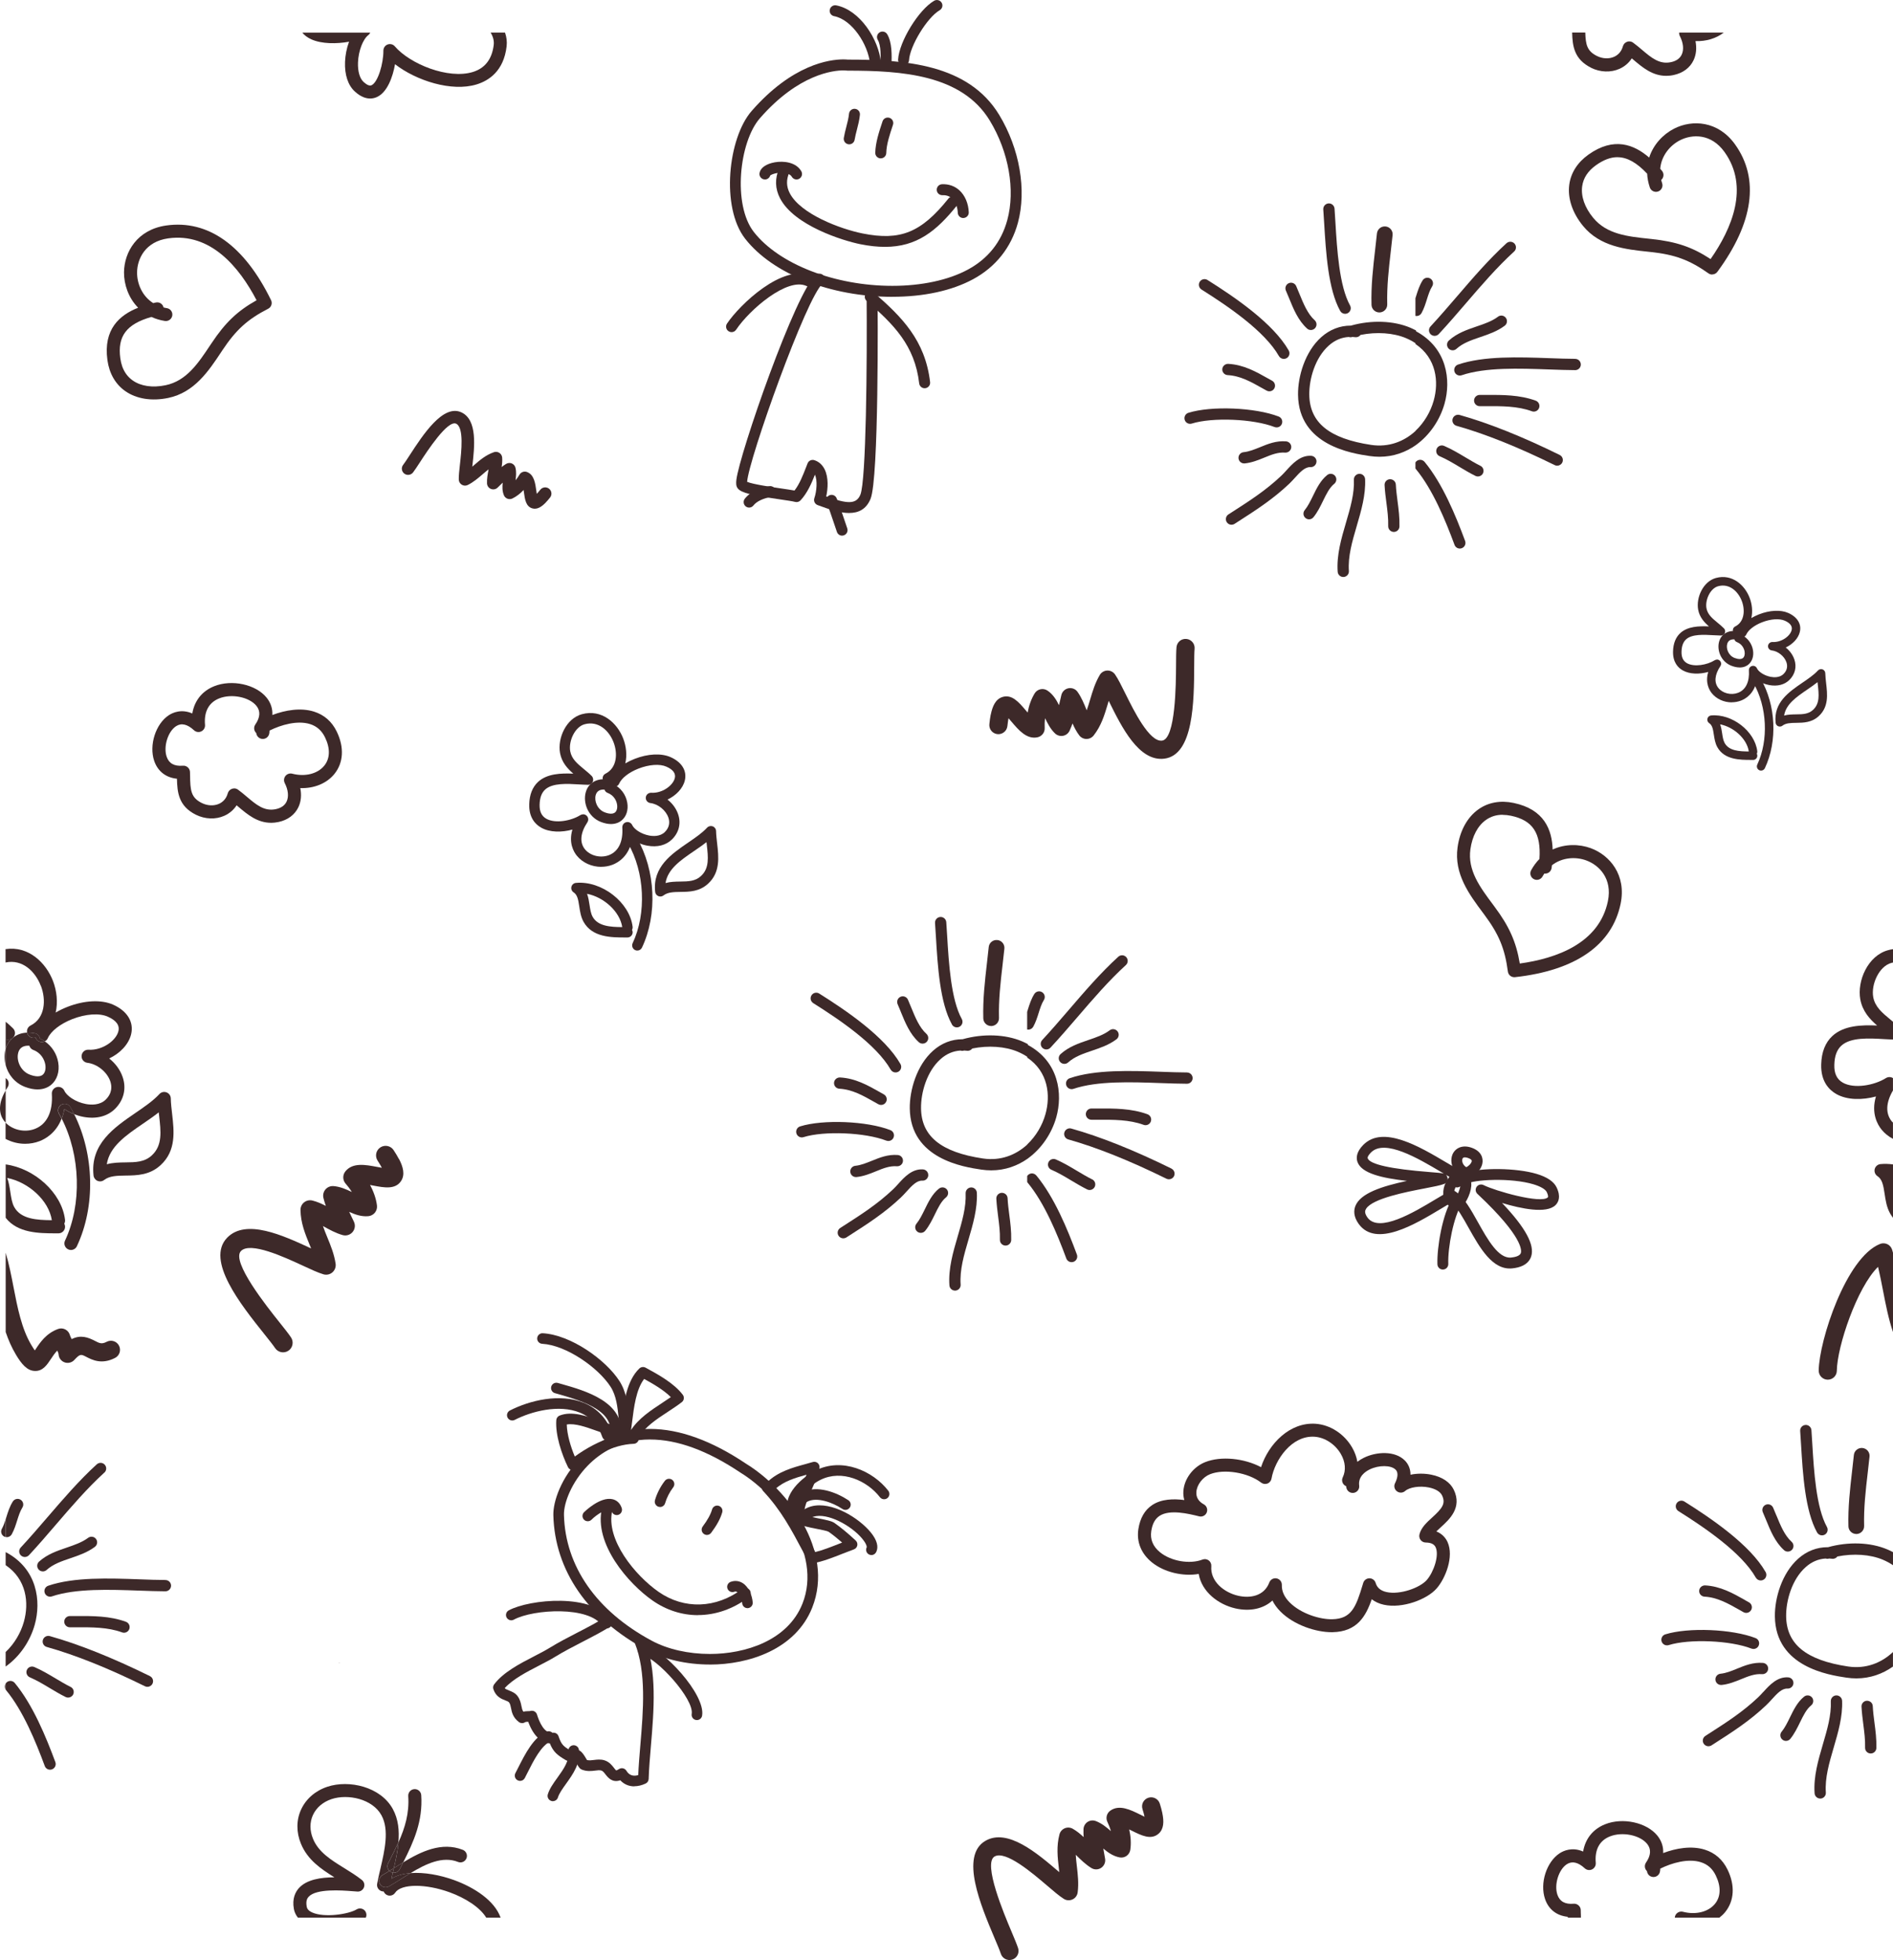 <?xml version="1.0" encoding="UTF-8"?><svg id="a" xmlns="http://www.w3.org/2000/svg" viewBox="0 0 533.06 552.04"><defs><style>.b{fill:#3d2929;}</style></defs><g><path class="b" d="M199.91,468.82c-6.59,0-12.93-1.46-17.84-4.1-16.53-8.9-25.85-22.37-26.25-37.95-.1-3.9,2.23-10.59,7.58-16.08,3.66-3.76,10.05-8.23,19.67-8.23,8.25,0,17.35,3.3,27.05,9.82,11.54,7.09,24.99,24.37,18.6,40.5-4.7,11.84-17.96,16.05-28.81,16.05Zm-16.83-63.39c-8.59,0-14.28,3.99-17.54,7.33-4.54,4.65-6.82,10.53-6.73,13.92,.37,14.47,9.14,27.04,24.68,35.41,4.49,2.42,10.32,3.75,16.43,3.75,9.87,0,21.9-3.72,26.05-14.17,5.69-14.36-7.04-30.51-17.44-36.89-9.25-6.21-17.79-9.34-25.44-9.34Z"/><path class="b" d="M196.54,454.91c-4.44,0-8.85-1.37-12.79-4.12-6.75-4.71-16.59-15.93-14.24-26,.19-.8,.99-1.3,1.79-1.11,.8,.19,1.3,.99,1.11,1.79-1.91,8.17,6.47,18.29,13.04,22.87,7.2,5.03,16.23,4.72,23.56-.81,.65-.49,1.59-.36,2.08,.29,.5,.66,.37,1.59-.29,2.08-4.4,3.32-9.35,4.99-14.26,4.99Z"/><path class="b" d="M185.87,424.45c-.13,0-.27-.02-.41-.06-.79-.23-1.25-1.05-1.03-1.84,.53-1.88,1.55-3.87,2.79-5.47,.5-.65,1.44-.77,2.09-.27,.65,.51,.77,1.44,.27,2.09-1,1.29-1.85,2.96-2.28,4.46-.19,.66-.78,1.09-1.43,1.09Z"/><path class="b" d="M199.07,432.32c-.31,0-.62-.1-.89-.3-.66-.49-.79-1.42-.3-2.08,1.38-1.84,2.24-3.42,2.64-4.81,.23-.79,1.05-1.25,1.84-1.02,.79,.23,1.25,1.05,1.02,1.84-.51,1.77-1.5,3.61-3.12,5.77-.29,.39-.74,.6-1.19,.6Z"/><path class="b" d="M223.52,427.11c-.57,0-1.11-.32-1.36-.87-2.33-5.15,4.06-10.37,7.52-12.09,7.52-3.75,16.15,.15,20.46,5.72,.5,.65,.38,1.58-.27,2.09-.65,.5-1.58,.38-2.09-.27-3.58-4.63-10.68-7.91-16.78-4.87-2.88,1.43-7.4,5.4-6.13,8.19,.34,.75,0,1.63-.74,1.97-.2,.09-.41,.13-.61,.13Z"/><path class="b" d="M223.47,428.45c-.06,0-.13,0-.2-.01-.81-.11-1.39-.86-1.28-1.67,.55-4.11,2.65-5.87,4.31-6.63,3.88-1.77,9.04,.07,12.58,2.39,.69,.45,.88,1.37,.43,2.06-.45,.69-1.37,.88-2.06,.43-2.96-1.94-7.11-3.36-9.71-2.17-1.43,.65-2.3,2.11-2.6,4.33-.1,.75-.74,1.29-1.47,1.29Z"/><path class="b" d="M245.38,437.98c-.23,0-.47-.05-.69-.17-.73-.38-1.01-1.28-.63-2.01,.04-.09,.03-.7-.83-1.87-2.61-3.61-9.14-7.5-13.35-6.92-1.82,.25-3.05,1.3-3.76,3.22-.29,.77-1.15,1.16-1.91,.88-.77-.29-1.16-1.15-.87-1.91,1.11-2.99,3.27-4.77,6.24-5.15,5.95-.74,13.45,4.35,16.21,8.33,1.62,2.33,1.39,3.9,.91,4.81-.27,.51-.78,.8-1.32,.8Z"/><path class="b" d="M176.12,404.23c-.71,0-1.34-.51-1.46-1.23-.2-1.16-.32-2.34-.45-3.6-.32-3.1-.64-6.3-2.29-8.84-3.48-5.38-12.45-11.69-19.25-12.08-.82-.05-1.45-.75-1.4-1.57,.05-.82,.77-1.45,1.57-1.4,7.89,.45,17.71,7.44,21.58,13.44,2.03,3.14,2.41,6.87,2.75,10.16,.12,1.2,.24,2.33,.42,3.38,.14,.81-.4,1.58-1.21,1.72-.09,.01-.17,.02-.26,.02Z"/><path class="b" d="M173.39,405.48c-.05,0-.11,0-.16,0-.82-.09-1.41-.82-1.32-1.64,.68-6.28-6.82-8.95-14.56-11.15l-1.1-.31c-.79-.23-1.24-1.05-1.02-1.85,.23-.79,1.06-1.25,1.84-1.02l1.09,.31c6.63,1.88,17.71,5.02,16.71,14.33-.08,.76-.73,1.33-1.48,1.33Z"/><path class="b" d="M171.02,405.73c-.62,0-1.2-.39-1.41-1-1.14-3.31-3.27-5.62-6.34-6.87-5.88-2.38-13.55-.38-18.34,2.06-.73,.37-1.63,.08-2-.65-.37-.73-.08-1.63,.65-2,5.6-2.85,14.01-4.92,20.8-2.17,3.85,1.56,6.63,4.55,8.04,8.66,.27,.78-.15,1.62-.92,1.89-.16,.05-.32,.08-.48,.08Z"/><path class="b" d="M161.28,414.05c-.11,0-.21-.01-.32-.03-.44-.1-.82-.39-1.02-.8-1.78-3.66-3.59-9.06-3.29-13.25,.04-.57,.41-1.07,.95-1.28,3.44-1.34,7.48,.1,11.38,1.49,2.11,.75,4.12,1.47,5.84,1.68,.08-.57,.15-1.16,.22-1.76,.62-4.98,1.39-11.19,4.99-14.66,.47-.45,1.18-.54,1.75-.24l.17,.09c3.31,1.8,7.84,4.27,10.32,7.55,.49,.65,.37,1.57-.27,2.07-1.2,.93-2.52,1.8-3.91,2.71-3.24,2.12-6.58,4.33-8.22,7.31,0,.06,.02,.12,.02,.18,.03,.82-.62,1.51-1.44,1.54-5.81,.18-12.19,3.76-16.23,7.05-.27,.22-.6,.33-.94,.33Zm-1.68-12.84c.07,2.85,1.11,6.3,2.26,9.02,3.09-2.26,7.08-4.48,11.2-5.67-1.66-.37-3.38-.98-5.07-1.58-2.98-1.06-6.05-2.16-8.38-1.77Zm21.79-12.83c-2.26,2.93-2.88,7.97-3.39,12.08-.1,.8-.19,1.57-.3,2.31,2.09-3.25,5.61-5.56,8.76-7.63,.85-.56,1.67-1.1,2.44-1.64-2.02-2.02-5.01-3.75-7.51-5.12Z"/><path class="b" d="M228.77,440.31c-.54,0-1.05-.29-1.31-.78-.46-.86-.91-1.71-1.35-2.55-3.3-6.23-6.15-11.6-11.2-17.01-.56-.6-.53-1.54,.07-2.1,.29-.27,.65-.4,1.02-.4h.02c3.09-2.99,7.11-4.1,10.7-5.08,.72-.2,1.44-.4,2.15-.61,.48-.15,1-.04,1.38,.28,.38,.32,.58,.81,.53,1.3-.17,1.55-1.07,3.58-2.02,5.74-1.12,2.53-2.78,6.31-2.15,7.61,.62,.3,2.62,.7,3.84,.94,2.39,.47,3.78,.76,4.56,1.31,1.81,1.28,3.76,2.89,5.95,4.93,.38,.35,.55,.88,.45,1.39-.11,.51-.47,.93-.96,1.1-1.02,.37-2.08,.79-3.16,1.21-2.73,1.08-5.56,2.2-8.25,2.69-.09,.02-.18,.02-.26,.02Zm-3.39-10.88c1.16,2.02,2.25,4.07,3.36,6.16,.27,.51,.54,1.03,.82,1.55,2.12-.52,4.41-1.42,6.63-2.3,.32-.13,.63-.25,.95-.38-1.38-1.21-2.65-2.22-3.85-3.06-.39-.23-2.21-.58-3.42-.82-2.19-.43-3.58-.74-4.49-1.15Zm-7.02-10.08c2,2.3,3.66,4.62,5.16,6.98-.14-2.41,1.2-5.46,2.51-8.43,.38-.86,.77-1.74,1.08-2.54-3.14,.87-6.33,1.8-8.75,3.99Z"/><path class="b" d="M165.51,428.46c-.38,0-.76-.14-1.05-.43-.58-.58-.58-1.52,0-2.11,.04-.04,4.53-4.51,8.06-3.66,1.22,.29,2.13,1.18,2.56,2.51,.25,.78-.17,1.62-.95,1.88-.79,.25-1.62-.17-1.88-.95-.16-.47-.33-.52-.42-.54-1.08-.26-3.76,1.35-5.26,2.86-.29,.29-.67,.44-1.05,.44Z"/><path class="b" d="M210.48,452.94c-.77,0-1.43-.6-1.48-1.38-.1-1.32-.73-2.71-1.45-3.17-.25-.16-.47-.18-.77-.07-.77,.29-1.63-.1-1.92-.87-.29-.77,.11-1.63,.87-1.91,1.17-.44,2.39-.31,3.42,.35,1.75,1.12,2.67,3.55,2.81,5.46,.06,.82-.56,1.53-1.38,1.59-.04,0-.07,0-.11,0Z"/><path class="b" d="M178.63,503.13c-1.54,0-2.91-.58-3.96-1.71-2.27,.79-3.5-.81-4.15-1.64-.47-.61-.78-.99-1.21-1.11-.46-.14-1.04-.07-1.7,.02-1.04,.13-2.32,.29-3.76-.27-.58-.22-.85-.67-1.33-1.48-.17-.29-.48-.81-.71-1.12-.11,.02-.23,.04-.33,.06-.65,.12-1.46,.28-2.18-.15-2.34-1.39-3.47-2.25-4.47-4.7-1.87-.15-4.35-1.38-6.09-6.09-.46,0-.71,.02-.94,.16-.52,.32-1.17,.29-1.66-.07-1.71-1.26-2.02-2.81-2.24-3.94-.13-.65-.23-1.17-.55-1.6-.17-.22-.52-.37-1.08-.58-1.05-.41-2.64-1.02-3.34-3.16-.15-.46-.07-.97,.23-1.36,2.59-3.42,7.19-5.8,11.24-7.89,1.64-.85,3.19-1.65,4.5-2.46,2.32-1.43,5.08-2.86,7.76-4.25,3.1-1.6,6.04-3.12,8.06-4.52,.67-.47,1.6-.3,2.07,.38,.47,.68,.3,1.6-.38,2.07-2.18,1.51-5.2,3.06-8.39,4.71-2.63,1.36-5.34,2.76-7.56,4.13-1.4,.87-3.01,1.69-4.7,2.57-3.46,1.79-7.34,3.79-9.64,6.34,.26,.27,.63,.43,1.22,.66,.75,.29,1.69,.65,2.38,1.55,.74,.98,.95,2,1.11,2.83,.13,.67,.23,1.15,.54,1.58,.51-.12,.98-.13,1.36-.14,.25,0,.49-.01,.61-.05,.38-.12,.79-.08,1.14,.11,.35,.19,.61,.5,.73,.88,.64,2.08,2.08,5.5,4.44,5.14,.72-.11,1.4,.31,1.63,.99,.8,2.34,1.34,2.81,3.31,3.98,.11-.02,.25-.04,.36-.07,.69-.13,1.56-.3,2.33,.17,.68,.41,1.18,1.21,1.82,2.29,.07,.12,.14,.23,.19,.33,.62,.15,1.25,.07,1.97-.02,.87-.11,1.85-.23,2.9,.08,1.39,.41,2.17,1.42,2.73,2.15,.2,.26,.5,.65,.63,.71,0,0,.23-.02,.79-.38,.34-.22,.75-.29,1.15-.2,.39,.09,.73,.34,.94,.69,.87,1.46,2.17,1.54,3.32,1.21,.12-2.7,.36-5.56,.61-8.55,.81-9.58,1.73-20.45-1.59-28.69-.31-.76,.06-1.63,.82-1.94,.76-.3,1.63,.06,1.94,.82,3.59,8.89,2.64,20.13,1.8,30.05-.28,3.33-.55,6.47-.64,9.39-.02,.56-.35,1.07-.86,1.3-1.09,.51-2.16,.76-3.17,.76Z"/><path class="b" d="M170.86,458.64c-.49,0-.97-.24-1.26-.69-3.58-5.64-19.34-4.77-24.92-1.77-.72,.39-1.63,.12-2.02-.6-.39-.72-.12-1.63,.6-2.02,5.85-3.15,23.92-4.95,28.84,2.8,.44,.69,.24,1.61-.46,2.05-.25,.16-.52,.23-.8,.23Z"/><path class="b" d="M196.25,484.46c-.08,0-.16,0-.25-.02-.81-.13-1.36-.9-1.22-1.71,.7-4.18-9.67-15.65-14.08-16.7-.8-.19-1.29-.99-1.1-1.79,.19-.8,.99-1.3,1.79-1.1,5.35,1.27,17.33,14.06,16.32,20.08-.12,.73-.75,1.24-1.47,1.24Z"/><path class="b" d="M146.45,501.59c-.23,0-.47-.05-.69-.17-.73-.38-1.01-1.28-.63-2.01,.25-.47,.5-.98,.77-1.5,1.95-3.87,4.38-8.69,8.03-10.19,.76-.31,1.63,.05,1.94,.81,.31,.76-.05,1.63-.81,1.94-2.63,1.08-4.87,5.53-6.5,8.78-.27,.54-.53,1.06-.78,1.54-.27,.51-.78,.8-1.32,.8Z"/><path class="b" d="M155.69,507.31c-.14,0-.29-.02-.44-.07-.79-.24-1.23-1.07-.99-1.86,.49-1.61,1.57-3.12,2.72-4.71,1.7-2.37,3.45-4.82,3.1-7.44-.11-.82,.46-1.56,1.27-1.67,.81-.1,1.56,.46,1.68,1.27,.51,3.79-1.69,6.87-3.63,9.57-1,1.4-1.94,2.71-2.29,3.85-.19,.64-.79,1.05-1.42,1.05Z"/></g><g><path class="b" d="M251.28,83.6h0c-17.39,0-33.65-6.41-41.43-16.34-6.95-8.87-4.82-28.41,1.8-35.99,11.46-13.12,21.89-14.54,25.84-14.54,.61,0,1.04,.04,1.24,.06,16.09,0,33.95,1.23,42.64,15.57,5.76,9.51,7.77,21.17,5.26,30.42-1.89,6.94-6.26,12.43-12.63,15.87-5.99,3.23-13.85,4.94-22.71,4.94Zm-13.79-63.77c-2.75,0-12.59,.97-23.51,13.48-5.84,6.68-7.7,24.39-1.69,32.05,7.1,9.06,22.78,15.15,39,15.15h0c8.23,0,15.78-1.62,21.24-4.57,5.69-3.07,9.43-7.77,11.12-13.96,2.3-8.46,.42-19.19-4.92-28-7.87-12.99-24.82-14.08-40.09-14.08-.07,0-.15,0-.22-.02h0s-.33-.04-.92-.04Z"/><path class="b" d="M239.13,40.65c-.08,0-.17,0-.25-.02-.84-.14-1.41-.93-1.27-1.78,.18-1.08,.45-2.12,.71-3.13,.33-1.27,.64-2.47,.76-3.69,.09-.85,.85-1.47,1.69-1.38,.85,.08,1.47,.84,1.38,1.69-.14,1.46-.5,2.83-.84,4.16-.25,.98-.49,1.91-.65,2.86-.13,.76-.78,1.29-1.52,1.29Z"/><path class="b" d="M248.02,44.61h-.04c-.85-.02-1.53-.73-1.51-1.58,.07-2.9,1.07-5.9,1.95-8.55l.1-.31c.27-.81,1.14-1.25,1.96-.98,.81,.27,1.25,1.14,.98,1.95l-.1,.31c-.81,2.44-1.74,5.2-1.79,7.64-.02,.84-.71,1.51-1.54,1.51Z"/><path class="b" d="M249.2,69.53c-2.1,0-4.4-.24-6.93-.75-4.93-.99-18.62-5.25-22.61-12.92-1.42-2.73-1.5-5.58-.24-8.47,.34-.78,1.25-1.14,2.03-.8,.78,.34,1.14,1.25,.8,2.03-.88,2.02-.83,3.92,.15,5.81,3.05,5.85,14.18,10.05,20.48,11.32,10.64,2.14,16.52-.24,24.19-9.82,.53-.66,1.5-.77,2.17-.24,.66,.53,.77,1.51,.24,2.17-5.8,7.24-11.33,11.67-20.29,11.67Z"/><path class="b" d="M271.25,61.41c-.83,0-1.51-.65-1.54-1.48-.07-1.65-.68-3.16-1.64-4.04-.72-.66-1.63-.96-2.67-.91-.88,.02-1.58-.62-1.62-1.47-.04-.85,.62-1.58,1.47-1.62,1.88-.09,3.58,.5,4.91,1.71,1.58,1.44,2.54,3.7,2.64,6.19,.04,.85-.63,1.57-1.48,1.61-.02,0-.04,0-.06,0Z"/><path class="b" d="M215.4,50.54c-.09,0-.18,0-.27-.02-.84-.15-1.4-.95-1.25-1.79,.26-1.47,1.87-2.59,4.3-3.02,2.52-.44,5.99-.04,7.46,2.52,.43,.74,.17,1.68-.57,2.11-.74,.43-1.68,.17-2.11-.57-.5-.86-1.87-1.06-2.44-1.1-1.79-.14-3.29,.45-3.64,.77-.19,.66-.8,1.11-1.48,1.11Z"/><path class="b" d="M254.45,18.41s-.06,0-.09,0c-.85-.05-1.5-.78-1.46-1.63,.29-5.07,5.8-14.06,10.16-16.57,.74-.42,1.68-.17,2.11,.57,.43,.74,.17,1.68-.57,2.11-3.48,2-8.39,10.03-8.62,14.07-.05,.82-.73,1.46-1.54,1.46Z"/><path class="b" d="M249.5,19.89h-.05c-.85-.03-1.52-.74-1.5-1.59,.07-2.32,.17-5.49-.77-7.07-.44-.73-.2-1.68,.53-2.12,.73-.44,1.68-.2,2.12,.53,1.4,2.35,1.29,5.9,1.21,8.75-.03,.84-.71,1.5-1.54,1.5Z"/><path class="b" d="M246.54,19.4c-.79,0-1.46-.6-1.54-1.4-.5-5.42-5.04-12.47-10.12-13.45-.84-.16-1.39-.97-1.22-1.81,.16-.84,.98-1.39,1.81-1.23,6.66,1.28,12,9.57,12.61,16.2,.08,.85-.55,1.6-1.4,1.68-.05,0-.1,0-.14,0Z"/><path class="b" d="M239.1,144.49c-2.72,0-5.8-1.12-8.38-2.06l-.47-.17c-.79-.29-1.21-1.16-.93-1.96,.66-1.93,.9-4.96,.17-6.62-1,2.55-2.2,5.26-4.07,7.25-.39,.42-.98,.58-1.53,.43-.65-.18-2.41-.44-4.27-.71-7.87-1.16-10.85-1.8-11.87-3.09-.52-.65-.49-1.54-.39-2.41,.86-7.31,16.8-53.32,22.43-57.74,.67-.53,1.64-.41,2.17,.26,.53,.67,.41,1.64-.26,2.17-4.52,3.55-20.95,49.72-21.31,55.87,1.59,.69,6.98,1.48,9.68,1.88,1.48,.22,2.75,.4,3.66,.57,1.43-1.83,2.42-4.4,3.31-6.7l.37-.95c.3-.76,1.14-1.15,1.91-.9,1.25,.4,2.24,1.28,2.88,2.55,1.18,2.36,.93,5.52,.46,7.67,5.78,2.05,8.44,2.36,9.62-.5,1.61-3.91,1.93-36.36,1.75-57.22,0-.85,.68-1.55,1.53-1.56h.01c.85,0,1.54,.68,1.55,1.53,.05,5.38,.39,52.69-1.98,58.43-1.24,3-3.47,3.97-6.01,3.97Z"/><path class="b" d="M206.01,93.54c-.29,0-.59-.08-.86-.26-.71-.47-.9-1.43-.43-2.14,3.54-5.3,15.78-17.06,23.68-13.39,.77,.36,1.11,1.28,.75,2.05-.36,.77-1.28,1.11-2.05,.75-5.4-2.51-16.05,6.67-19.81,12.31-.3,.45-.79,.69-1.29,.69Z"/><path class="b" d="M260.37,109.35c-.78,0-1.44-.58-1.53-1.37-1.24-10.69-7.17-16.61-14.8-23.23-.64-.56-.71-1.53-.15-2.18,.56-.64,1.54-.71,2.18-.15,7.86,6.82,14.48,13.43,15.84,25.21,.1,.85-.51,1.61-1.36,1.71-.06,0-.12,.01-.18,.01Z"/><path class="b" d="M210.95,142.96c-.33,0-.66-.11-.94-.32-.67-.52-.8-1.49-.28-2.17,1.84-2.37,5.11-3.24,6.89-3.54,.84-.15,1.64,.42,1.78,1.26,.14,.84-.42,1.64-1.26,1.78-2.28,.39-4.09,1.26-4.97,2.39-.3,.39-.76,.6-1.22,.6Z"/><path class="b" d="M237.14,150.87c-.64,0-1.23-.4-1.46-1.03-.31-.89-.61-1.78-.91-2.68-.62-1.88-1.28-3.82-2.03-5.65-.32-.79,.05-1.69,.84-2.02,.79-.32,1.69,.05,2.01,.84,.79,1.93,1.46,3.92,2.1,5.84,.29,.88,.59,1.76,.89,2.63,.28,.8-.14,1.69-.95,1.97-.17,.06-.34,.09-.51,.09Z"/></g><path class="b" d="M426.42,275.23c-.91,0-1.69-.67-1.81-1.59-.85-6.47-2.53-10.52-6.65-16.05l-.38-.51c-3.83-5.13-8.17-10.95-7.14-18.4,.65-4.72,2.76-8.54,5.92-10.76,2.75-1.94,6.17-2.55,9.88-1.77,8.61,1.81,10.8,7.53,10.98,13.12,3.52-1.64,7.51-1.56,10.73-.38,5.38,1.98,10.07,7.58,8.41,15.64-2.4,11.64-12.68,18.8-29.74,20.69-.07,0-.14,.01-.2,.01Zm-3.26-45.75c-1.77,0-3.34,.48-4.7,1.44-2.32,1.63-3.88,4.57-4.4,8.27-.83,5.96,2.7,10.7,6.45,15.71l.38,.52c4.1,5.5,6.06,9.85,7.08,15.96,10.34-1.43,22.36-5.7,24.81-17.58,1.3-6.33-2.46-10.13-6.09-11.46-2.93-1.08-6.75-.91-9.67,1.36-.03,.25-.06,.5-.09,.75-.13,1-1.03,1.72-2.05,1.59h-.01c-.17,.26-.34,.53-.5,.82-.48,.89-1.6,1.21-2.48,.73-.89-.49-1.21-1.6-.73-2.48,.68-1.24,1.47-2.29,2.34-3.18,.5-7.31-1.91-10.89-8.01-12.17-.81-.17-1.59-.25-2.33-.25Z"/><path class="b" d="M76.4,84.72c.31,.85-.06,1.82-.89,2.24-5.8,2.98-9.05,5.93-12.87,11.67l-.35,.53c-3.54,5.34-7.55,11.38-14.91,12.92-4.66,.97-8.97,.28-12.13-1.94-2.75-1.94-4.48-4.95-5-8.71-1.2-8.72,3.45-12.7,8.65-14.76-2.73-2.76-4-6.55-3.98-9.97,.05-5.73,3.74-12.04,11.89-13.19,11.77-1.66,21.98,5.6,29.51,21.02,.03,.06,.06,.13,.08,.19Zm-41.98,18.49c.6,1.66,1.58,2.98,2.94,3.94,2.32,1.64,5.61,2.11,9.27,1.35,5.89-1.23,9.16-6.15,12.62-11.36l.36-.53c3.8-5.71,7.23-9.02,12.64-12.04-4.83-9.25-12.9-19.13-24.91-17.43-6.4,.9-8.71,5.73-8.74,9.59-.03,3.13,1.41,6.66,4.54,8.64,.25-.06,.49-.11,.73-.17,.99-.22,1.96,.39,2.18,1.39h0c.3,.09,.62,.15,.94,.2,1,.16,1.68,1.09,1.52,2.09-.16,1-1.1,1.68-2.09,1.52-1.39-.22-2.65-.61-3.78-1.13-7.05,2-9.61,5.47-8.76,11.65,.11,.82,.29,1.58,.54,2.28Z"/><path class="b" d="M482.13,77.32c-.37,0-.74-.11-1.05-.34-5.33-3.76-9.44-5.28-16.3-6.01l-.63-.07c-6.37-.67-13.58-1.43-18.36-7.25-3.02-3.68-4.4-7.82-3.89-11.65,.45-3.34,2.32-6.26,5.41-8.46,7.17-5.1,12.86-2.82,17.09,.84,1.18-3.7,3.95-6.58,7-8.14,5.1-2.61,12.4-2.25,17.19,4.44,6.92,9.67,5.19,22.08-4.99,35.88-.36,.49-.91,.74-1.47,.74Zm-26.68-33.05c-1.94,0-3.91,.76-6.02,2.26-2.28,1.62-3.59,3.62-3.9,5.96-.38,2.81,.72,5.96,3.09,8.84,3.82,4.66,9.69,5.28,15.91,5.93l.64,.07c6.82,.73,11.35,2.24,16.52,5.64,5.97-8.56,10.99-20.28,3.93-30.15-3.76-5.26-9.11-5.07-12.55-3.31-2.78,1.42-5.25,4.33-5.56,8.03,.17,.19,.33,.38,.49,.57,.65,.77,.55,1.93-.22,2.58h0c.07,.31,.16,.62,.27,.93,.32,.96-.2,2-1.15,2.32-.96,.32-2-.19-2.32-1.15-.45-1.34-.69-2.63-.75-3.87-2.94-3.12-5.63-4.64-8.36-4.64Z"/><g><path class="b" d="M430.7,354.87c-.87,1.33-2.49,2.13-4.85,2.37-5.57,.58-9.14-5.8-12.3-11.43-1.56-2.79-3.17-5.65-4.74-7.14-.86,.47-1.94,1.11-3.13,1.83-7.24,4.35-18.19,10.92-23.06,4.25-1.58-2.17-1.39-3.95-.96-5.06,1.42-3.61,7.37-5.54,14.53-7.09-7.06-.79-12.73-2.11-13.91-5.28-.4-1.07-.44-2.78,1.61-4.86,5.55-5.63,15.87,.49,23.4,4.96,2.14,1.27,4.01,2.38,5.25,2.89,4.52-1.47,14.43-1.4,20.18,.32,2.94,.88,4.84,2.16,5.62,3.81,1.26,2.64,.52,4.17-.33,5-2.54,2.47-9.66,1-15.04-.62,6.59,6.92,9.28,11.88,8.19,15.1-.12,.35-.27,.67-.47,.96Zm-45.98-14.47c-.09,.13-.16,.27-.21,.4-.08,.22-.34,.87,.58,2.14,3.23,4.41,13.11-1.52,19.02-5.07,1.69-1.02,3.16-1.89,4.24-2.41,.49-.23,1.07-.19,1.51,.12,2.39,1.63,4.32,5.08,6.36,8.73,2.69,4.81,5.74,10.25,9.31,9.88,1.09-.11,2.45-.43,2.73-1.27,.22-.65,.68-4.5-11.94-16.39l-.3-.28c-.55-.52-.64-1.38-.2-1.99,.44-.62,1.27-.82,1.94-.48,3.09,1.58,16.15,5.36,18.1,3.46,.16-.16,.04-.77-.3-1.49-.38-.79-1.75-1.59-3.74-2.19-6.35-1.9-16.86-1.39-19.12-.02-.72,.43-1.66,.2-2.1-.52-.06-.09-.1-.19-.14-.29-.96-.47-2.07-1.1-3.3-1.83,.28,.26,.46,.63,.49,1.03,.04,.67-.35,1.27-.97,1.52-1.04,.41-2.92,.77-5.52,1.27-5.16,.99-14.56,2.81-16.45,5.69Zm.68-15.01c-.23,.36-.33,.66-.26,.85,.63,1.71,6.5,3.01,17.43,3.87,2.24,.18,3.34,.27,3.94,.42,.03,0,.06,.02,.09,.03-.29-.17-.58-.34-.88-.52-6.29-3.73-15.79-9.37-19.66-5.44-.28,.28-.5,.55-.66,.8Z"/><path class="b" d="M407.58,356.88c-.26,.4-.71,.68-1.23,.69-.85,.03-1.55-.63-1.58-1.48-.16-4.73,1.39-14.13,4.28-18.7,0,0,0-.01,.01-.02,.46-.7,1.39-.9,2.1-.46,.71,.45,.93,1.39,.48,2.11-2.3,3.64-3.97,12.26-3.81,16.96,.01,.33-.08,.63-.25,.89Z"/><path class="b" d="M412.6,338.74c-.46,.7-.97,1.3-1.48,1.68-.43,.33-1.01,.4-1.51,.2-1.66-.69-2.75-1.95-3.09-3.56-.42-2.01,.39-4.36,2.12-6.15,.59-.61,1.56-.63,2.16-.04,.02,.02,.04,.04,.06,.06,1.72-.57,2.61,.31,2.95,.8,1.14,1.61,.2,4.84-1.21,7.01Zm-2.67-1.5c.63-.91,1.12-2.22,1.29-3.1-.03,.02-.06,.04-.1,.06-.38,.25-.84,.3-1.24,.19-.35,.71-.49,1.44-.36,2.04,.06,.31,.2,.57,.42,.8Z"/><path class="b" d="M416.75,329.29c-1.18,1.81-3.58,3.09-5.71,2.82-.84-.1-1.43-.87-1.33-1.71,.02-.13,.05-.26,.1-.38-1.15-1.48-1.39-3.38-.82-4.81,.68-1.68,2.62-2.94,5.42-1.95,2.76,.97,3.35,2.98,2.99,4.56-.12,.51-.34,1.01-.64,1.47Zm-3.85-.54c.75-.39,1.38-1.05,1.52-1.63,.04-.15,.13-.56-1.02-.97-.59-.21-1.35-.35-1.57,.21-.24,.6,.02,1.74,1.07,2.39Z"/></g><path class="b" d="M374.95,459.71c-4.34,0-10.57-1.97-14.4-5.84-.95-.96-1.7-1.99-2.24-3.08-2.51,2.3-6.24,3.16-10.39,2.23-4.83-1.09-9.52-4.67-10.37-9.72-4.43,.77-9.71-.46-13.17-3.25-3.02-2.44-4.38-5.77-3.82-9.39,.48-3.08,1.79-5.36,3.9-6.76,2.59-1.73,6-1.8,9.04-1.41-.23-.78-.33-1.61-.27-2.47,.21-3.49,2.75-6.87,6.17-8.22,4.44-1.76,10.96-1.08,15.7,1.43,2.19-6.66,8.14-12.73,15.39-12.22,4.12,.3,8.05,2.86,10.26,6.68,.76,1.31,1.25,2.67,1.47,4.03,.55-.42,1.16-.8,1.83-1.13,3.5-1.73,8.73-2.05,11.53,.75,.72,.72,1.62,2.02,1.61,4.02,1.97-.42,4.11-.37,5.89,0,3.06,.62,5.3,2.14,6.31,4.26,2.39,5.01-1.23,8.32-3.63,10.5-.44,.41-.89,.82-1.29,1.21,1.85,.74,2.74,2.09,3.16,3.01,1.84,4.1-.6,10.22-3.08,13.05-2.71,3.11-9.65,5.73-14.87,4.59-1.33-.29-2.48-.82-3.41-1.55-1.67,4.86-4.14,9.13-11.01,9.28-.1,0-.21,0-.31,0Zm-15.82-15.19c.12,0,.24,.01,.36,.04,.88,.17,1.5,.96,1.47,1.86-.06,1.72,.68,3.37,2.19,4.89,3.16,3.19,8.55,4.84,12.03,4.75,5.41-.12,6.66-3.44,8.57-9.8l.13-.43c.23-.77,.95-1.3,1.75-1.3h0c.81,0,1.52,.54,1.75,1.31,.4,1.36,1.41,2.2,3.08,2.57,3.78,.82,9.39-1.19,11.33-3.42,1.96-2.25,3.51-6.92,2.5-9.15-.26-.58-.84-1.37-2.82-1.39-.55,0-1.08-.26-1.42-.7-.34-.44-.47-1-.35-1.54,.45-1.93,2.04-3.39,3.59-4.8,2.79-2.55,3.9-3.91,2.79-6.22-.5-1.05-1.86-1.87-3.74-2.25-2.52-.51-5.44-.08-6.66,1-.66,.58-1.63,.61-2.32,.08-.7-.53-.92-1.48-.53-2.26,.6-1.22,1.12-2.88,.17-3.83-1.31-1.31-4.73-1.33-7.33-.05-1.24,.61-3.26,2.01-2.93,4.54,.13,1-.58,1.92-1.58,2.05-1.01,.13-1.92-.57-2.05-1.58-.01-.1-.02-.19-.03-.29-.04-.02-.08-.04-.12-.06-.91-.44-1.29-1.54-.85-2.44,.95-1.96,.76-4.36-.53-6.58-1.58-2.74-4.47-4.65-7.36-4.86-6.48-.47-11.24,6.54-12.17,11.79-.11,.63-.54,1.16-1.14,1.39-.6,.23-1.27,.13-1.78-.26-3.67-2.84-10.39-3.95-14.38-2.37-2.08,.82-3.74,2.99-3.86,5.05-.09,1.47,.62,2.63,2.1,3.44,.81,.44,1.16,1.41,.83,2.27-.33,.86-1.25,1.33-2.14,1.11-2.9-.72-8.28-2.05-11.18-.12-1.24,.82-2,2.22-2.31,4.28-.36,2.33,.48,4.35,2.5,5.98,3.11,2.51,8.36,3.41,11.93,2.03,.59-.23,1.25-.13,1.75,.24,.5,.38,.78,.99,.73,1.61-.35,4.28,3.57,7.45,7.63,8.36,3.25,.73,7.23,.13,8.7-3.75,.27-.72,.96-1.19,1.71-1.19Z"/><path class="b" d="M153.67,141.55c-1.16,1.21-2.41,2.01-3.75,1.64-1.84-.51-2.12-2.56-2.39-4.55-.03-.18-.05-.4-.09-.63-.95,1.02-2.02,1.84-3.15,2.39-.43,.21-.93,.23-1.38,.07-.45-.17-.81-.51-1-.95-.5-1.18-.48-2.42-.35-3.58-.31,.29-.62,.59-.93,.9l-.51,.5c-.49,.48-1.23,.63-1.87,.37-.64-.25-1.08-.86-1.11-1.55-.06-1.33,.19-2.64,.43-3.9,0-.02,0-.04,.01-.06-.58,.44-1.14,.92-1.72,1.42-1.25,1.07-2.54,2.18-4.12,2.97-.54,.27-1.17,.25-1.69-.06-.52-.31-.84-.85-.86-1.46-.03-1.04,.13-2.5,.32-4.19,.41-3.66,1.18-10.46-1.05-11.54-2.4-1.15-8.24,7.84-10.16,10.79-.84,1.29-1.5,2.3-2,2.95-.6,.76-1.71,.9-2.47,.3-.76-.6-.9-1.71-.29-2.47,.41-.52,1.06-1.53,1.82-2.69,3.76-5.79,9.45-14.54,14.63-12.05,4.49,2.16,3.64,9.64,3.02,15.11,0,.05-.01,.1-.02,.16,.19-.16,.38-.32,.57-.49,1.6-1.38,3.26-2.8,5.52-3.59,.51-.18,1.08-.11,1.54,.19,.46,.3,.75,.79,.79,1.33,.07,.89-.01,1.78-.15,2.66,.4-.31,.81-.6,1.24-.87,.48-.3,1.08-.36,1.6-.15,.52,.21,.92,.66,1.05,1.21,.3,1.21,.17,2.44,.03,3.54,.48-.58,.85-1.14,1.09-1.56,.43-.75,1.34-1.07,2.15-.76,1.99,.76,2.31,3.14,2.6,5.23,.04,.27,.08,.6,.13,.91,.26-.27,.59-.65,1-1.16,.61-.76,1.71-.88,2.47-.28,.76,.61,.88,1.71,.28,2.47-.4,.5-.81,.99-1.23,1.42Z"/><path class="b" d="M327.3,510.64c.5,2.38,.46,4.54-1.08,5.85-2.12,1.81-4.81,.47-7.41-.82-.24-.12-.53-.26-.83-.41,.45,1.98,.57,3.93,.31,5.73-.1,.69-.48,1.31-1.04,1.72-.57,.41-1.28,.56-1.97,.43-1.83-.35-3.3-1.39-4.59-2.49,.1,.61,.21,1.22,.32,1.84l.18,1.02c.17,.99-.25,1.99-1.08,2.56-.83,.57-1.92,.59-2.77,.07-1.65-1.01-3.02-2.37-4.35-3.68-.02-.02-.04-.04-.06-.06,.06,1.05,.18,2.12,.31,3.22,.27,2.37,.56,4.82,.23,7.37-.11,.87-.66,1.62-1.45,1.98-.79,.37-1.71,.32-2.45-.15-1.28-.8-2.9-2.19-4.78-3.8-4.06-3.47-11.63-9.94-14.73-8.13-3.33,1.95,2.73,16.29,4.72,21.01,.87,2.06,1.55,3.68,1.92,4.81,.43,1.33-.31,2.78-1.66,3.21-1.34,.43-2.78-.31-3.21-1.65-.29-.91-.97-2.52-1.76-4.38-3.9-9.24-9.8-23.2-2.59-27.41,6.24-3.64,14.56,3.46,20.63,8.66,.06,.05,.12,.1,.18,.15-.04-.36-.08-.72-.12-1.09-.35-3.05-.72-6.2,.18-9.56,.2-.76,.75-1.39,1.48-1.7,.73-.31,1.56-.26,2.25,.13,1.12,.63,2.12,1.46,3.07,2.35-.05-.73-.06-1.46-.04-2.21,.03-.82,.44-1.58,1.12-2.04,.68-.46,1.54-.56,2.31-.28,1.7,.63,3.07,1.78,4.29,2.85-.3-1.05-.68-1.95-.98-2.58-.55-1.12-.2-2.48,.83-3.2,2.54-1.78,5.66-.23,8.41,1.13,.36,.18,.79,.39,1.21,.59-.11-.54-.3-1.24-.58-2.15-.42-1.36,.33-2.78,1.68-3.2,1.35-.42,2.78,.33,3.2,1.67,.28,.89,.53,1.78,.71,2.64Z"/><path class="b" d="M279,201.26c.48-2.39,1.36-4.35,3.29-4.95,2.66-.83,4.6,1.46,6.49,3.68,.17,.2,.38,.45,.6,.7,.36-2.01,1.03-3.84,1.97-5.39,.36-.6,.95-1.02,1.64-1.17,.68-.15,1.4-.01,1.98,.38,1.55,1.04,2.48,2.58,3.24,4.1,.15-.6,.28-1.21,.43-1.82l.23-1.01c.23-.98,1.01-1.73,2-1.93,.99-.19,2,.21,2.57,1.03,1.12,1.58,1.84,3.37,2.54,5.1,.01,.03,.02,.05,.03,.08,.36-.99,.67-2.02,.98-3.08,.68-2.29,1.39-4.65,2.7-6.87,.44-.75,1.24-1.22,2.11-1.25,.87-.03,1.7,.39,2.19,1.1,.86,1.24,1.8,3.16,2.9,5.37,2.37,4.79,6.77,13.72,10.34,13.27,3.83-.48,3.91-16.05,3.94-21.17,.01-2.23,.02-3.99,.13-5.17,.14-1.41,1.38-2.44,2.79-2.3,1.4,.13,2.44,1.38,2.3,2.79-.09,.95-.1,2.7-.11,4.72-.05,10.03-.14,25.18-8.42,26.21-7.17,.89-12.01-8.92-15.55-16.08-.03-.07-.07-.14-.1-.21-.11,.34-.21,.7-.31,1.05-.88,2.94-1.79,5.98-3.93,8.71-.49,.62-1.24,.98-2.03,.98-.79,0-1.54-.38-2.02-1-.78-1.03-1.38-2.18-1.9-3.37-.25,.69-.52,1.37-.83,2.05-.35,.75-1.03,1.28-1.84,1.43-.81,.15-1.64-.09-2.24-.65-1.31-1.25-2.12-2.84-2.82-4.31-.14,1.08-.14,2.06-.11,2.76,.06,1.25-.8,2.36-2.03,2.62-3.03,.64-5.29-2.01-7.28-4.35-.26-.3-.57-.67-.88-1.02-.1,.54-.21,1.25-.31,2.2-.15,1.4-1.4,2.42-2.8,2.28-1.4-.14-2.42-1.4-2.28-2.8,.09-.93,.21-1.84,.38-2.7Z"/><path class="b" d="M112.35,326.4c1.19,2.28,1.76,4.48,.58,6.25-1.63,2.44-4.75,1.85-7.77,1.28-.28-.05-.61-.12-.96-.18,1.03,1.89,1.7,3.83,1.95,5.74,.1,.73-.11,1.47-.57,2.05-.46,.57-1.14,.94-1.88,1-1.96,.17-3.75-.48-5.37-1.22,.28,.59,.56,1.18,.85,1.78l.48,.99c.46,.96,.32,2.09-.37,2.91-.68,.81-1.78,1.15-2.8,.86-1.96-.55-3.75-1.54-5.47-2.5-.03-.02-.05-.03-.08-.04,.36,1.05,.79,2.1,1.23,3.18,.96,2.33,1.94,4.75,2.34,7.43,.13,.91-.21,1.82-.9,2.43-.69,.6-1.65,.81-2.53,.55-1.53-.45-3.57-1.4-5.94-2.5-5.12-2.37-14.66-6.78-17.29-4.05-2.83,2.93,7.42,15.78,10.79,20,1.47,1.84,2.63,3.3,3.32,4.34,.82,1.25,.48,2.92-.76,3.74-1.24,.82-2.92,.48-3.74-.76-.56-.84-1.71-2.29-3.04-3.95-6.6-8.27-16.58-20.78-10.46-27.12,5.3-5.48,15.78-.63,23.43,2.91,.07,.03,.15,.07,.22,.1-.14-.35-.29-.71-.44-1.07-1.23-3-2.5-6.1-2.55-9.76-.01-.83,.36-1.63,1.02-2.15,.65-.52,1.51-.71,2.32-.51,1.32,.32,2.58,.88,3.79,1.51-.26-.73-.48-1.47-.67-2.23-.21-.84,0-1.73,.56-2.4,.56-.66,1.41-1.01,2.27-.95,1.91,.16,3.63,.93,5.17,1.67-.6-.98-1.25-1.79-1.74-2.34-.88-.99-.9-2.46-.07-3.49,2.07-2.54,5.68-1.85,8.87-1.25,.41,.08,.91,.17,1.39,.25-.27-.51-.65-1.17-1.2-2.01-.81-1.25-.46-2.92,.79-3.73,1.25-.81,2.92-.46,3.73,.79,.54,.82,1.05,1.65,1.48,2.48Z"/><path class="b" d="M95.86,468.46c-.21,0-.42-.04-.62-.14"/><g><path class="b" d="M169.3,244.15c-2.65,0-5.26-1.14-6.89-3.17-.86-1.07-2.34-3.6-1.22-7.33-2.99,.82-6.38,.84-8.82-.55-1.58-.9-3.44-2.77-3.34-6.56,.07-2.74,.92-4.87,2.5-6.33,2.54-2.33,6.42-2.46,9.91-2.31-1.66-1.45-3.26-3.18-3.74-5.82-.75-4.16,1.72-9.71,6.14-10.92,5.62-1.54,9.98,2.48,11.66,6.86,.83,2.17,1.12,4.7,.58,6.99,.8-.47,1.68-.9,2.63-1.27,3.72-1.46,7.5-1.64,10.1-.5,3.18,1.4,4.69,3.86,4.03,6.59-.54,2.24-2.47,4.23-4.87,5.37,1.36,1.07,2.43,2.5,2.98,4.11,.88,2.56,.26,5.14-1.69,7.08-1.69,1.68-4.17,2.32-7,1.79-1.57-.29-3.07-.92-4.29-1.74-.82,4.75-3.94,6.52-5.46,7.11-1.04,.4-2.14,.59-3.23,.59Zm-5.12-14.81c.38,0,.76,.15,1.05,.44,.48,.49,.55,1.25,.17,1.83-1.98,2.97-2.23,5.65-.71,7.56,1.5,1.87,4.42,2.59,6.79,1.68,2.67-1.03,4.01-3.79,3.76-7.77-.04-.7,.42-1.34,1.11-1.51,.68-.17,1.39,.18,1.68,.82,.49,1.1,2.42,2.5,4.78,2.94,1.07,.2,3.07,.33,4.41-.99,1.47-1.46,1.35-3.02,.99-4.07-.71-2.07-2.9-3.83-5.08-4.09-.78-.1-1.35-.79-1.28-1.58,.07-.79,.76-1.34,1.54-1.32,3.13,.2,6.13-2.06,6.63-4.12,.32-1.31-.48-2.4-2.37-3.23-1.87-.83-4.89-.61-7.86,.55-2.67,1.04-4.76,2.67-5.45,4.24-.32,.74-1.18,1.08-1.92,.75-.4-.17-.68-.5-.8-.88-.68,.23-1.44-.07-1.77-.73-.36-.72-.07-1.6,.65-1.95,3.26-1.63,3.47-5.72,2.28-8.83-1.26-3.3-4.28-6.15-8.17-5.09-2.77,.76-4.54,4.8-4.04,7.59,.39,2.18,1.99,3.5,3.84,5.03,.74,.61,1.51,1.24,2.21,1.95,.41,.42,.53,1.05,.3,1.6-.23,.54-.76,.9-1.36,.88-.77-.01-1.63-.06-2.52-.11-3.33-.2-7.46-.44-9.53,1.45-1,.92-1.51,2.31-1.56,4.26-.05,1.91,.56,3.2,1.87,3.95,2.5,1.43,6.98,.63,9.6-1.01,.24-.15,.51-.22,.77-.22Z"/><path class="b" d="M179.47,267.73c-.21,0-.42-.04-.62-.14-.73-.34-1.04-1.21-.7-1.94,3.95-8.4,3.41-19.99-1.33-28.19-.4-.7-.16-1.59,.53-1.99,.7-.41,1.59-.16,1.99,.53,5.27,9.12,5.85,21.53,1.44,30.89-.25,.53-.77,.84-1.32,.84Z"/><path class="b" d="M185.93,252.5c-.19,0-.39-.04-.57-.12-.48-.21-.82-.66-.87-1.18-.77-7,4.58-10.66,9.3-13.89,2.03-1.39,3.95-2.7,5.32-4.19,.4-.44,1.03-.58,1.59-.38,.55,.21,.93,.73,.94,1.33,.03,1.13,.17,2.33,.3,3.48,.44,3.81,.94,8.12-2.53,11.33-2.44,2.26-5.28,2.3-7.79,2.33-1.91,.03-3.55,.05-4.78,.99-.26,.2-.57,.3-.89,.3Zm13.02-15.32c-1.12,.89-2.34,1.72-3.53,2.53-3.79,2.59-7.39,5.06-8.01,9,1.35-.38,2.76-.4,4.14-.42,2.27-.03,4.23-.06,5.85-1.56,2.39-2.2,2.03-5.29,1.62-8.86-.03-.23-.05-.47-.08-.7Z"/><path class="b" d="M176.7,264.04h-.68c-3.91-.01-9.25-.02-11.7-4.42-.76-1.37-.99-2.93-1.2-4.31-.3-2.01-.54-3.28-1.6-3.98-.52-.34-.76-.97-.61-1.57,.15-.6,.67-1.04,1.28-1.09,7.24-.67,15.13,5.47,15.95,12.35,.04,.31-.03,.61-.17,.87,.12,.21,.18,.45,.18,.7,0,.8-.66,1.45-1.46,1.45Zm-11.39-12.3c.38,1.02,.54,2.11,.7,3.14,.19,1.24,.37,2.42,.87,3.33,1.49,2.68,5.03,2.89,8.34,2.91-.67-4.39-5.18-8.44-9.91-9.38Z"/><path class="b" d="M172.04,232.09c-.79,0-1.71-.16-2.79-.57-3.72-1.43-5.13-5.47-4.3-8.4,.78-2.74,3.33-4.11,6.48-3.51,.61,.12,1.06,.6,1.16,1.18,2.13,.97,3.66,2.96,4.05,5.31,.34,2.03-.26,3.89-1.61,4.99-.53,.44-1.51,1-2.99,1Zm-2.08-9.71c-.94,0-1.86,.34-2.21,1.54-.47,1.67,.45,4.08,2.53,4.87,1.29,.5,2.32,.51,2.9,.04,.52-.42,.74-1.29,.58-2.26-.19-1.17-.99-2.63-2.66-3.25-.44-.16-.76-.52-.89-.94-.09,0-.17,0-.26,0Z"/></g><g><path class="b" d="M487.64,197.82c-2.16,0-4.29-.93-5.61-2.58-.7-.87-1.91-2.93-1-5.98-2.44,.67-5.2,.68-7.19-.45-1.29-.73-2.8-2.26-2.72-5.34,.06-2.24,.75-3.97,2.04-5.16,2.07-1.9,5.23-2.01,8.08-1.88-1.36-1.18-2.66-2.59-3.05-4.74-.61-3.39,1.4-7.91,5-8.9,4.58-1.25,8.14,2.02,9.5,5.59,.68,1.77,.91,3.83,.48,5.7,.65-.39,1.37-.73,2.14-1.04,3.04-1.19,6.11-1.34,8.23-.41,2.59,1.14,3.82,3.15,3.28,5.37-.44,1.83-2.01,3.45-3.97,4.37,1.11,.87,1.98,2.04,2.43,3.35,.72,2.08,.21,4.19-1.38,5.77-1.37,1.37-3.4,1.89-5.7,1.46-1.28-.24-2.5-.75-3.5-1.42-.66,3.88-3.21,5.32-4.45,5.79-.85,.33-1.74,.48-2.63,.48Zm-4.17-12.07c.31,0,.62,.12,.85,.36,.39,.4,.45,1.02,.14,1.49-1.62,2.42-1.82,4.61-.58,6.16,1.22,1.53,3.6,2.11,5.54,1.37,2.18-.84,3.27-3.09,3.06-6.33-.04-.57,.34-1.09,.9-1.23,.56-.14,1.14,.14,1.37,.67,.4,.9,1.97,2.04,3.9,2.4,.87,.16,2.5,.27,3.59-.81,1.2-1.19,1.1-2.46,.81-3.31-.58-1.69-2.36-3.12-4.14-3.33-.64-.08-1.1-.65-1.04-1.29,.06-.64,.62-1.09,1.25-1.08,2.55,.16,5-1.68,5.4-3.36,.26-1.07-.39-1.96-1.93-2.64-1.53-.67-3.98-.5-6.41,.45-2.18,.85-3.88,2.18-4.44,3.46-.26,.6-.96,.88-1.56,.61-.32-.14-.55-.41-.65-.71-.55,.19-1.17-.06-1.44-.59-.29-.59-.05-1.3,.53-1.59,2.66-1.33,2.83-4.66,1.86-7.19-1.03-2.69-3.49-5.02-6.66-4.15-2.26,.62-3.7,3.92-3.29,6.18,.32,1.78,1.62,2.85,3.13,4.1,.6,.5,1.23,1.01,1.8,1.59,.34,.34,.44,.86,.25,1.3-.19,.44-.62,.73-1.11,.72-.63-.01-1.33-.05-2.06-.09-2.71-.16-6.08-.36-7.76,1.18-.81,.75-1.23,1.88-1.27,3.47-.04,1.56,.46,2.61,1.52,3.22,2.04,1.16,5.69,.52,7.82-.82,.2-.12,.41-.18,.63-.18Z"/><path class="b" d="M495.92,217.04c-.17,0-.34-.04-.51-.11-.59-.28-.85-.99-.57-1.58,3.22-6.85,2.78-16.29-1.08-22.98-.33-.57-.13-1.29,.43-1.62,.57-.33,1.29-.13,1.62,.43,4.29,7.43,4.76,17.55,1.17,25.18-.2,.43-.63,.68-1.08,.68Z"/><path class="b" d="M501.19,204.63c-.16,0-.32-.03-.47-.09-.39-.17-.67-.54-.71-.96-.63-5.7,3.73-8.69,7.58-11.32,1.65-1.13,3.22-2.2,4.34-3.42,.33-.35,.84-.48,1.29-.31,.45,.17,.76,.6,.77,1.08,.02,.92,.14,1.89,.24,2.84,.36,3.1,.77,6.62-2.07,9.24-1.99,1.84-4.31,1.87-6.35,1.9-1.55,.02-2.9,.04-3.9,.81-.21,.16-.47,.24-.72,.24Zm10.61-12.49c-.91,.72-1.9,1.4-2.87,2.07-3.09,2.11-6.03,4.13-6.53,7.33,1.1-.31,2.25-.32,3.38-.34,1.85-.02,3.45-.05,4.77-1.27,1.94-1.8,1.65-4.31,1.32-7.22-.02-.19-.04-.38-.06-.57Z"/><path class="b" d="M493.67,214.03h-.55c-3.18,0-7.54-.02-9.53-3.6-.62-1.11-.81-2.39-.98-3.51-.25-1.64-.44-2.67-1.31-3.24-.42-.28-.62-.79-.5-1.28,.12-.49,.54-.85,1.04-.89,5.9-.55,12.33,4.46,13,10.07,.03,.25-.02,.5-.13,.71,.09,.17,.14,.36,.14,.57,0,.65-.53,1.18-1.19,1.18Zm-9.29-10.02c.31,.83,.44,1.72,.57,2.56,.15,1.01,.3,1.97,.71,2.71,1.21,2.19,4.09,2.36,6.8,2.37-.55-3.58-4.22-6.88-8.08-7.64Z"/><path class="b" d="M489.87,187.99c-.64,0-1.39-.13-2.27-.46-3.04-1.16-4.18-4.46-3.5-6.84,.64-2.23,2.71-3.35,5.28-2.86,.5,.1,.86,.49,.95,.96,1.73,.79,2.98,2.41,3.3,4.33,.28,1.65-.21,3.17-1.31,4.07-.44,.36-1.23,.81-2.44,.81Zm-1.69-7.91c-.76,0-1.52,.28-1.8,1.26-.39,1.36,.37,3.32,2.06,3.97,1.06,.4,1.89,.41,2.36,.03,.42-.34,.6-1.05,.47-1.84-.16-.95-.81-2.14-2.16-2.65-.36-.13-.62-.43-.72-.77-.07,0-.14,0-.21,0Z"/></g><path class="b" d="M76.32,231.74c-3.87,0-6.67-2.37-9.19-4.5-.17-.14-.34-.29-.5-.42-.84,1.28-2.01,2.29-3.45,2.94-2.45,1.1-5.44,.99-8.02-.29-4.87-2.42-5.25-6.29-5.33-10.14-3.11-.31-5.39-2.07-6.4-5-1.52-4.44,.4-10.47,4.12-12.9,1.07-.7,3.51-1.84,6.6-.48,.61-3.59,2.75-6.3,6.15-7.67,5-2.01,11.77-.53,14.79,3.23,1.17,1.46,1.7,3.13,1.6,4.87,3.66-1.39,8-2.12,11.71-.96,2.89,.91,5.06,2.8,6.43,5.64,2.15,4.44,1.9,8.8-.7,11.97-2.18,2.66-5.74,4.07-9.57,3.94,.39,1.93,.22,3.8-.54,5.39-1.01,2.12-2.98,3.6-5.56,4.15-.76,.16-1.48,.24-2.16,.24Zm-10.39-9.69c.38,0,.76,.12,1.08,.35,.87,.63,1.7,1.33,2.51,2.02,2.65,2.24,4.93,4.18,8.18,3.47,1.47-.32,2.48-1.03,3-2.12,.66-1.39,.47-3.29-.52-5.22-.33-.65-.25-1.43,.2-2,.45-.57,1.2-.82,1.91-.64,3.6,.93,7.13,.05,9-2.23,1.67-2.04,1.75-4.89,.23-8.01-.93-1.91-2.31-3.13-4.21-3.73-3.55-1.11-8.17,.2-11.42,1.83,0,.27-.01,.58-.09,.93-.23,1-1.23,1.61-2.22,1.38-.79-.19-1.34-.85-1.42-1.61-.66-.61-.8-1.64-.27-2.4,1.39-2.02,1.5-3.79,.33-5.25-2.01-2.51-7.02-3.52-10.52-2.11-2.92,1.17-4.29,3.75-3.97,7.45,.07,.76-.34,1.48-1.03,1.82-.69,.34-1.51,.22-2.07-.3-1.87-1.73-3.57-2.12-5.05-1.15-2.31,1.5-3.62,5.76-2.65,8.6,.65,1.9,2.15,2.73,4.57,2.53,.51-.05,1.01,.13,1.39,.47,.38,.34,.6,.82,.61,1.33l.02,.97c.06,4.14,.22,6.2,3.29,7.73,1.59,.79,3.41,.88,4.86,.23,.86-.39,1.99-1.21,2.47-2.97,.16-.58,.6-1.05,1.17-1.25,.2-.07,.41-.11,.61-.11Z"/><g><path class="b" d="M3.38,292.49c-.29,.19-.65,.3-1.04,.31-.24,0-.5-.02-.75-.03v2.63c.35-1.19,.97-2.17,1.78-2.91Z"/><path class="b" d="M6.72,456.79c-.89,3.15-2.67,6.18-5.13,8.5v4.09c4.02-2.84,6.9-7.18,8.18-11.73,1.88-6.67,.75-15.8-8.18-20.5v3.68c5.9,3.99,6.63,10.63,5.13,15.96Z"/><path class="b" d="M1.92,432.95c.56,0,1.1-.3,1.39-.82,.7-1.27,1.12-2.6,1.52-3.88,.42-1.33,.81-2.58,1.48-3.66,.46-.75,.24-1.72-.51-2.19-.74-.46-1.72-.24-2.19,.5-.89,1.42-1.36,2.93-1.82,4.39-.07,.22-.13,.43-.2,.64v4.97c.11,.02,.21,.04,.32,.04Z"/><path class="b" d="M29.39,414.77c.65-.59,.69-1.6,.1-2.24-.59-.65-1.59-.69-2.24-.1-4.99,4.55-9.52,9.83-13.9,14.92-2.45,2.85-4.98,5.79-7.52,8.52-.6,.64-.56,1.65,.08,2.24,.31,.28,.69,.42,1.08,.42,.42,0,.85-.17,1.16-.5,2.58-2.77,5.13-5.74,7.6-8.62,4.32-5.03,8.79-10.23,13.63-14.65Z"/><path class="b" d="M12.07,442.59c.38,0,.76-.13,1.06-.41,1.82-1.64,4.19-2.45,6.69-3.3,2.35-.8,4.78-1.62,6.9-3.21,.7-.53,.85-1.52,.32-2.22-.52-.7-1.52-.84-2.22-.32-1.72,1.28-3.81,1.99-6.02,2.75-2.7,.92-5.49,1.86-7.8,3.95-.65,.59-.7,1.59-.11,2.24,.31,.35,.75,.52,1.18,.52Z"/><path class="b" d="M46.6,445.01c-2.22,0-4.66-.1-7.25-.19-8.66-.31-18.47-.67-25.76,1.8-.83,.28-1.28,1.18-1,2.01,.22,.66,.84,1.08,1.5,1.08,.17,0,.34-.03,.51-.08,6.74-2.28,16.24-1.93,24.63-1.63,2.61,.09,5.08,.18,7.35,.19h0c.87,0,1.58-.71,1.59-1.58,0-.88-.71-1.59-1.58-1.59Z"/><path class="b" d="M21.47,458.33c4.37-.02,8.89-.04,12.9,1.43,.18,.07,.36,.1,.55,.1,.65,0,1.25-.4,1.49-1.04,.3-.82-.12-1.74-.94-2.04-4.54-1.67-9.36-1.64-14.01-1.62-.49,0-.98,0-1.47,0-.1,0-.17,.03-.31,0-.87,0-1.59,.71-1.59,1.58,0,.87,.71,1.59,1.58,1.59,.59,0,1.19,0,1.79,0Z"/><path class="b" d="M42.22,472.08c-10.54-5.18-20.02-8.98-28.19-11.27-.84-.24-1.72,.26-1.96,1.1-.24,.85,.25,1.72,1.1,1.96,7.99,2.24,17.29,5.96,27.65,11.07,.23,.11,.46,.16,.7,.16,.58,0,1.15-.33,1.42-.89,.39-.79,.06-1.74-.72-2.12Z"/><path class="b" d="M19.89,475.13c-1.43-.72-2.86-1.57-4.25-2.4-1.91-1.14-3.88-2.32-5.99-3.22-.81-.34-1.74,.03-2.08,.83-.35,.8,.03,1.74,.83,2.08,1.91,.82,3.71,1.89,5.61,3.03,1.44,.86,2.92,1.75,4.46,2.51,.23,.12,.47,.17,.71,.17,.58,0,1.14-.32,1.42-.88,.39-.79,.07-1.74-.71-2.13Z"/><path class="b" d="M1.71,476.04c4.79,5.79,8.34,14.46,10.9,21.37,.24,.64,.84,1.03,1.49,1.03,.18,0,.37-.03,.55-.1,.82-.3,1.24-1.22,.94-2.04-2.65-7.15-6.34-16.14-11.44-22.29-.56-.68-1.56-.77-2.23-.21-.13,.11-.24,.24-.33,.38v1.68c.04,.06,.07,.12,.11,.17Z"/><path class="b" d="M4.47,381.52c1.64,2.74,3.19,4.57,5.37,4.61,2.23,.08,3.42-1.75,4.47-3.33,.55-.84,1.12-1.69,1.82-2.4,.2,.4,.35,.77,.37,1.07,.07,1.02,.73,1.9,1.69,2.24,.96,.34,2.03,.08,2.73-.67,1.65-1.78,1.88-1.66,3.4-.87,1.62,.84,4.32,2.24,8.1,.28,1.25-.65,1.74-2.19,1.09-3.45-.65-1.25-2.19-1.74-3.45-1.09-1.42,.74-2.04,.42-3.39-.28-1.84-.95-3.94-1.76-6.48-.47-.23-.42-.43-.81-.5-1.1-.18-.69-.65-1.28-1.28-1.61-.63-.33-1.38-.39-2.05-.14-3.37,1.21-5.14,3.9-6.31,5.68-.07,.11-.15,.23-.24,.36-.25-.34-.56-.8-.95-1.46-2.79-4.64-3.94-10.62-5.06-16.41-.62-3.22-1.27-6.53-2.2-9.64v22.33c.75,2.21,1.67,4.35,2.87,6.34Z"/><path class="b" d="M11.51,277.64c1.51,3.94,1.24,9.12-2.9,11.2-.76,.38-1.14,1.21-.98,2.01,.69-.03,1.41,.03,2.15,.17,.78,.15,1.35,.76,1.47,1.5,.48,.22,.92,.49,1.35,.79,.37-.19,.68-.49,.86-.9,.87-1.99,3.52-4.05,6.91-5.38,3.77-1.47,7.59-1.74,9.97-.69,2.4,1.06,3.41,2.44,3,4.1-.63,2.61-4.45,5.45-8.41,5.22-1-.08-1.86,.68-1.95,1.68-.09,1,.63,1.88,1.62,2,2.77,.33,5.54,2.56,6.45,5.19,.46,1.33,.61,3.3-1.26,5.16-1.69,1.68-4.23,1.51-5.59,1.26-3-.56-5.44-2.33-6.07-3.73-.37-.82-1.26-1.25-2.13-1.04-.87,.21-1.46,1.02-1.4,1.91,.31,5.05-1.38,8.55-4.77,9.86-2.84,1.1-6.28,.33-8.26-1.76v4.58c1.67,.89,3.57,1.38,5.49,1.38,1.39,0,2.78-.24,4.1-.75,1.6-.62,4.62-2.29,6.18-6.33-.24-.47-.48-.94-.75-1.4-.51-.88-.21-2.02,.68-2.53,.88-.51,2.02-.21,2.53,.68,.38,.65,.73,1.32,1.06,1.99,.85,.33,1.74,.6,2.66,.77,3.58,.66,6.73-.14,8.87-2.27,2.48-2.46,3.26-5.74,2.14-8.98-.7-2.04-2.06-3.85-3.78-5.21,3.04-1.44,5.48-3.96,6.17-6.81,.83-3.46-1.08-6.58-5.11-8.36-3.29-1.45-8.08-1.21-12.8,.63-1.2,.47-2.32,1.01-3.34,1.61,.68-2.91,.31-6.12-.74-8.87-1.98-5.18-6.93-9.96-13.37-9v3.77c4.72-1.01,8.37,2.5,9.92,6.55Z"/><path class="b" d="M3.38,292.49c.1-.09,.19-.17,.29-.25,.16-.16,.3-.34,.4-.56,.29-.69,.14-1.49-.38-2.02-.67-.68-1.38-1.29-2.09-1.88v5.01c.25,0,.51,.02,.75,.03,.39-.01,.74-.12,1.04-.31Z"/><path class="b" d="M1.93,303.91c-.1-.1-.21-.19-.33-.27v3.48c.17-.3,.34-.6,.54-.9,.48-.73,.4-1.69-.21-2.32Z"/><path class="b" d="M17.37,315.06c5.3,10.29,5.74,24.17,.94,34.36-.44,.92-.04,2.02,.88,2.46,.25,.12,.52,.18,.79,.18,.69,0,1.36-.39,1.67-1.06,5.28-11.2,4.91-25.85-.76-37.19-1-.39-1.94-.87-2.78-1.43-.17,1-.43,1.89-.74,2.69Z"/><path class="b" d="M17.3,311.13c-.88,.51-1.19,1.64-.68,2.53,.26,.46,.5,.93,.75,1.4,.31-.8,.57-1.69,.74-2.69,.84,.56,1.78,1.04,2.78,1.43-.34-.67-.69-1.34-1.06-1.99-.51-.88-1.64-1.19-2.53-.68Z"/><path class="b" d="M48.09,309.35c-.02-.75-.49-1.42-1.2-1.68-.71-.27-1.5-.08-2.01,.48-1.74,1.89-4.17,3.55-6.75,5.32-5.99,4.1-12.77,8.75-11.79,17.62,.07,.66,.5,1.24,1.11,1.5,.23,.1,.48,.15,.73,.15,.4,0,.8-.13,1.12-.38,1.56-1.2,3.65-1.22,6.07-1.26,3.18-.04,6.79-.09,9.88-2.96,4.41-4.07,3.77-9.54,3.22-14.37-.17-1.46-.35-2.98-.38-4.41Zm-5.34,16.07c-2.06,1.9-4.54,1.94-7.42,1.97-1.75,.02-3.54,.05-5.26,.53,.78-4.99,5.36-8.13,10.16-11.41,1.51-1.03,3.05-2.09,4.47-3.21,.03,.3,.07,.6,.1,.89,.52,4.53,.98,8.43-2.05,11.23Z"/><path class="b" d="M15.6,347.37h.87c1.02,0,1.84-.82,1.85-1.84,0-.32-.08-.62-.22-.89,.18-.32,.26-.7,.21-1.1-.91-7.62-8.66-14.5-16.71-15.58v15.03c3.36,4.34,9.45,4.37,14.01,4.38Zm-1.01-3.7c-4.21-.03-8.7-.29-10.58-3.7-.64-1.15-.86-2.64-1.1-4.22-.2-1.3-.4-2.69-.88-3.98,6,1.19,11.72,6.33,12.57,11.9Z"/><path class="b" d="M3.38,292.49c-.82,.75-1.43,1.73-1.78,2.91v4.61c.68,2.56,2.49,4.98,5.43,6.11,1.37,.52,2.55,.72,3.54,.72,1.88,0,3.11-.71,3.79-1.26,1.7-1.39,2.47-3.76,2.04-6.33-.41-2.45-1.8-4.58-3.78-5.95-.47,.24-1.04,.28-1.57,.05-.5-.22-.86-.63-1.02-1.11-.86,.29-1.82-.09-2.24-.93-.08-.15-.12-.31-.15-.47-1.55,.06-2.9,.55-3.96,1.4-.09,.09-.18,.18-.29,.25Zm1.75,3.99c.43-1.53,1.61-1.96,2.8-1.96,.11,0,.22,0,.33,.01,.16,.53,.56,.99,1.13,1.2,2.11,.78,3.12,2.64,3.37,4.12,.2,1.23-.08,2.33-.73,2.86-.73,.6-2.03,.58-3.67-.05-2.64-1.01-3.82-4.07-3.22-6.18Z"/><path class="b" d="M10.03,292.24c.16,.48,.51,.89,1.02,1.11,.53,.23,1.1,.19,1.57-.05-.43-.3-.87-.57-1.35-.79-.13-.73-.7-1.35-1.47-1.5-.75-.14-1.47-.2-2.15-.17,.03,.16,.08,.32,.15,.47,.42,.83,1.38,1.21,2.24,.93Z"/><path class="b" d="M3.38,292.49c.11-.07,.2-.16,.29-.25-.1,.08-.2,.16-.29,.25Z"/><path class="b" d="M1.24,315.81c.11,.13,.24,.25,.36,.37v-9.05c-1.99,3.4-2.14,6.46-.36,8.68Z"/><path class="b" d="M1.15,432.75c.14,.08,.29,.13,.44,.16v-4.97c-.3,.95-.62,1.84-1.07,2.66-.42,.77-.14,1.73,.62,2.16Z"/><path class="b" d="M1.6,475.87v-1.68c-.32,.51-.33,1.16,0,1.68Z"/><path class="b" d="M1.58,295.47c-.4,1.4-.39,3,.02,4.54v-4.61s-.02,.04-.02,.06Z"/></g><g><path class="b" d="M514.69,435.77h-.04c-3.05,0-5.89,1.1-8.29,3.24-4.61,4.11-6.62,11.11-6.56,16.23,.15,14.27,15.2,16.53,20.14,17.27,.96,.14,1.89,.21,2.8,.21,3.93,0,7.41-1.28,10.31-3.33v-4.09c-3.21,3.02-7.57,4.83-12.64,4.07-11.81-1.77-17.35-6.27-17.44-14.16-.05-4.4,1.63-10.39,5.5-13.83,1.67-1.49,3.55-2.29,5.62-2.42,.3,.1,.63,.11,.96,.01,.02,0,.04-.01,.05-.01,.27,.01,.54,.04,.81,.07,.6,.08,1.16-.19,1.49-.64,4.53-.91,9.26-.59,12.81,.91,1.06,.45,2.01,.97,2.85,1.54v-3.68c-.51-.27-1.04-.54-1.61-.77-4.74-2.01-10.97-2.23-16.76-.6Z"/><path class="b" d="M525.2,492.25c-.02,.88,.67,1.6,1.55,1.62h.04c.86,0,1.56-.68,1.59-1.55,.06-2.49-.24-4.85-.54-7.13-.21-1.6-.4-3.11-.48-4.67-.04-.88-.78-1.52-1.67-1.5-.87,.04-1.55,.79-1.5,1.67,.09,1.68,.3,3.33,.5,4.91,.29,2.26,.57,4.4,.51,6.64Z"/><path class="b" d="M512.57,506.57s.07,0,.11,0c.87-.06,1.53-.82,1.47-1.69-.29-4.15,.93-8.31,2.22-12.71,1.25-4.27,2.54-8.68,2.36-13.14-.04-.87-.78-1.55-1.66-1.52-.87,.04-1.55,.78-1.52,1.65,.17,3.94-1,7.91-2.23,12.11-1.31,4.48-2.67,9.1-2.34,13.82,.06,.83,.75,1.47,1.58,1.47Z"/><path class="b" d="M501.69,487.74c-.55,.68-.45,1.68,.23,2.23,.29,.24,.65,.36,1,.36,.46,0,.92-.2,1.23-.59,1.14-1.4,1.94-3.04,2.72-4.63,.93-1.91,1.82-3.72,3.14-4.78,.68-.55,.79-1.55,.25-2.23-.55-.68-1.55-.79-2.23-.24-1.87,1.5-2.96,3.72-4,5.86-.73,1.49-1.42,2.9-2.33,4.02Z"/><path class="b" d="M496.53,476.54c-.49,.54-.95,1.05-1.41,1.48-4.39,4.16-8.86,7.02-14.02,10.34l-.87,.56c-.74,.47-.95,1.46-.48,2.19,.3,.47,.82,.73,1.34,.73,.29,0,.59-.08,.86-.25l.87-.56c5.08-3.26,9.88-6.34,14.49-10.71,.54-.51,1.07-1.09,1.58-1.65,1.48-1.63,2.86-3.16,4.46-3.08,.86,.05,1.62-.62,1.67-1.49,.05-.88-.62-1.63-1.5-1.67-3.08-.2-5.25,2.21-6.98,4.12Z"/><path class="b" d="M489.12,470c-1.58,.65-3.07,1.25-4.64,1.41-.87,.09-1.51,.87-1.42,1.74,.08,.82,.77,1.42,1.58,1.42,.05,0,.11,0,.16,0,2.02-.21,3.79-.93,5.51-1.63,1.98-.81,3.85-1.57,5.88-1.41,.87,.05,1.64-.58,1.71-1.46,.07-.87-.58-1.64-1.46-1.71-2.77-.22-5.09,.73-7.33,1.64Z"/><path class="b" d="M493.21,464.32c.19,.07,.38,.11,.57,.11,.64,0,1.24-.38,1.48-1.01,.32-.82-.09-1.74-.9-2.05-6.6-2.57-18.95-3.07-25.42-1.05-.84,.26-1.3,1.15-1.04,1.99,.26,.83,1.15,1.3,1.99,1.04,5.81-1.82,17.37-1.34,23.32,.98Z"/><path class="b" d="M491.39,450.66c-3.4-1.92-6.92-3.9-11.24-4.13-.87-.02-1.62,.63-1.67,1.5-.05,.88,.63,1.62,1.5,1.67,3.58,.19,6.62,1.91,9.84,3.73l1.14,.65c.25,.13,.51,.2,.77,.2,.56,0,1.1-.3,1.39-.82,.43-.77,.15-1.73-.62-2.16l-1.13-.63Z"/><path class="b" d="M472.63,425.6c7.43,4.67,17.78,11.69,21.8,18.74,.29,.51,.83,.8,1.38,.8,.27,0,.54-.07,.79-.21,.76-.43,1.02-1.41,.59-2.17-4.38-7.66-15.15-15-22.87-19.85-.74-.47-1.72-.24-2.19,.5-.47,.74-.24,1.72,.5,2.19Z"/><path class="b" d="M500.24,426.88c-.31-.76-.62-1.52-.94-2.25-.35-.8-1.29-1.16-2.09-.81-.8,.36-1.16,1.29-.81,2.09,.31,.7,.61,1.43,.91,2.17,1.25,3.06,2.54,6.23,5.06,8.52,.3,.28,.69,.41,1.07,.41,.43,0,.86-.18,1.18-.52,.59-.65,.54-1.65-.11-2.24-1.99-1.8-3.14-4.63-4.26-7.37Z"/><path class="b" d="M510.09,402.81c-.07-.87-.83-1.54-1.7-1.47-.87,.07-1.53,.82-1.47,1.7,.09,1.19,.17,2.49,.25,3.87,.5,8.29,1.12,18.61,4.51,24.71,.29,.52,.83,.82,1.39,.82,.26,0,.52-.07,.77-.2,.77-.43,1.04-1.39,.62-2.16-3.04-5.47-3.67-15.81-4.12-23.36-.08-1.4-.16-2.71-.25-3.91Z"/><path class="b" d="M522.72,432.06h.06c1.22-.04,2.19-1.05,2.15-2.28-.14-5.03,.44-10.08,1.01-14.96,.17-1.52,.35-3.04,.51-4.56,.13-1.22-.76-2.3-1.98-2.43-1.23-.12-2.31,.76-2.43,1.98-.15,1.5-.33,3-.5,4.5-.58,5.03-1.18,10.24-1.03,15.59,.03,1.2,1.02,2.15,2.21,2.15Z"/><path class="b" d="M531.46,350.42c-.64-.3-1.38-.33-2.03-.07-9.59,3.8-17.18,27.25-17.29,35.65-.02,1.41,1.11,2.57,2.52,2.59h.03c1.4,0,2.54-1.12,2.55-2.52,.09-6.87,5.71-23.51,11.61-29.26,.51,2.12,.94,4.34,1.39,6.64,.76,3.93,1.53,7.94,2.82,11.73v-22.33c-.09-.3-.16-.61-.26-.9-.22-.67-.7-1.23-1.34-1.53Z"/><path class="b" d="M523.85,281.46c.61,3.35,2.63,5.55,4.74,7.38-4.43-.2-9.35-.02-12.58,2.93-2.01,1.85-3.08,4.55-3.17,8.03-.13,4.8,2.23,7.17,4.23,8.32,3.09,1.76,7.39,1.74,11.19,.7-1.42,4.74,.47,7.95,1.55,9.3,.88,1.1,2,1.98,3.24,2.64v-4.58c-.12-.12-.25-.24-.36-.37-1.78-2.22-1.63-5.28,.36-8.68v-3.48c-.3-.19-.65-.29-.99-.29s-.68,.09-.98,.28c-3.31,2.08-9,3.09-12.17,1.28-1.66-.95-2.44-2.58-2.37-5.01,.06-2.48,.71-4.24,1.98-5.4,2.62-2.41,7.87-2.09,12.09-1.84,.86,.05,1.67,.09,2.45,.12v-5.01c-.23-.2-.47-.4-.7-.59-2.35-1.94-4.37-3.61-4.87-6.37-.63-3.53,1.6-8.66,5.12-9.62,.15-.04,.3-.06,.45-.1v-3.77c-.47,.07-.94,.16-1.42,.3-5.61,1.53-8.74,8.57-7.79,13.85Z"/><path class="b" d="M529.54,327.87c-.78,.07-1.43,.63-1.63,1.39-.19,.76,.12,1.56,.77,2,1.34,.89,1.65,2.5,2.03,5.04,.26,1.75,.56,3.73,1.53,5.46,.25,.45,.53,.85,.82,1.23v-15.03c-1.18-.16-2.36-.2-3.53-.09Z"/></g><g><path class="b" d="M102.89,538.32c-.35-.52-.93-.8-1.51-.8-.32,0-.65,.08-.95,.26-2.32,1.4-9.11,2.39-12.49,.88-1.24-.55-1.49-1.21-1.57-1.65-.3-1.62,.15-2.35,.52-2.76,2.14-2.38,9.34-1.83,12.42-1.59,.51,.04,.97,.07,1.35,.1,.82,.05,1.53-.43,1.82-1.17,.28-.75,.06-1.59-.57-2.09-1.55-1.23-3.28-2.3-4.96-3.34-3.72-2.3-7.24-4.47-8.8-8.25-.95-2.29-.96-4.67-.03-6.7,.96-2.09,2.82-3.68,5.24-4.49,4.63-1.54,11.54-.05,14.06,4.56,2.25,4.12,.89,9.93-.3,15.06-.35,1.49-.68,2.9-.92,4.25-.18,.99,.49,1.94,1.48,2.12,.12,.02,.25,.03,.37,.03,.13,.35,.37,.65,.7,.87,.84,.55,1.98,.32,2.53-.53,1.67-2.54,8.56-2.58,15.37-.1,4.3,1.57,8.49,4.17,10.27,7.13h4.05c-1.7-4.83-7.44-8.52-13.07-10.57-3.95-1.44-8.48-2.28-12.31-1.98-.84,.51-1.67,1.03-2.47,1.54-1.27,.8-2.46,1.56-3.64,2.22-.28,.16-.59,.24-.9,.24-.64,0-1.26-.34-1.6-.93-.5-.88-.18-2,.7-2.49,.64-.36,1.3-.76,1.98-1.19-.57-.54-.75-1.41-.37-2.15l.24-.46c.95-1.87,1.86-3.66,2.66-5.44,.29-3.27,0-6.5-1.57-9.38-3.43-6.28-12.3-8.31-18.43-6.28-3.4,1.13-6.03,3.42-7.41,6.44-1.36,2.96-1.37,6.38-.03,9.62,1.87,4.54,5.64,7.1,9.42,9.45-3.78,.01-7.81,.6-10.01,3.05-.94,1.05-1.95,2.91-1.4,5.87,.13,.73,.46,1.6,1.13,2.44h19.13c.26-.57,.23-1.24-.15-1.79Z"/><path class="b" d="M112.56,526.47c-.32,.63-.97,1-1.63,1-.1,0-.21-.02-.31-.03-.13,.58-.27,1.15-.39,1.7,1.45-.91,3.31-1.41,5.37-1.57,4.35-2.63,9.03-4.88,13.39-3.15,.94,.37,2-.09,2.37-1.03,.37-.94-.09-2-1.03-2.38-5.96-2.35-11.81,.49-16.79,3.53-.25,.49-.49,.98-.75,1.47l-.24,.47Z"/><path class="b" d="M110.62,527.43c-.18-.03-.35-.08-.52-.17-.16-.08-.3-.19-.43-.31-.68,.42-1.35,.83-1.98,1.19-.88,.5-1.19,1.61-.7,2.49,.34,.6,.96,.93,1.6,.93,.3,0,.61-.08,.9-.24,1.17-.66,2.37-1.42,3.64-2.22,.81-.51,1.64-1.04,2.47-1.54-2.06,.16-3.92,.65-5.37,1.57,.12-.55,.26-1.12,.39-1.7Z"/><path class="b" d="M111.17,526.01c.77-.48,1.56-.99,2.38-1.48,2.96-5.86,5.55-11.57,5.07-18.92-.07-1.01-.94-1.77-1.95-1.7-1.01,.07-1.77,.94-1.71,1.95,.32,4.86-.91,8.93-2.76,13.05-.21,2.45-.74,4.91-1.29,7.28,.09-.06,.17-.11,.25-.16Z"/><path class="b" d="M109.3,524.8c-.38,.74-.2,1.61,.37,2.15,.41-.25,.82-.51,1.24-.78,.55-2.36,1.07-4.83,1.29-7.28-.8,1.78-1.71,3.58-2.66,5.44l-.24,.46Z"/><path class="b" d="M110.91,526.17c-.08,.33-.15,.67-.23,1-.02,.09-.04,.17-.06,.26,.1,.02,.2,.03,.31,.03,.67,0,1.31-.36,1.63-1l.24-.47c.25-.49,.5-.98,.75-1.47-.81,.5-1.61,1-2.38,1.48-.09,.05-.17,.1-.25,.16Z"/><path class="b" d="M110.62,527.43c.02-.09,.04-.17,.06-.26,.08-.33,.15-.66,.23-1-.42,.27-.83,.53-1.24,.78,.13,.12,.26,.23,.43,.31,.17,.09,.35,.13,.52,.17Z"/><path class="b" d="M445.15,538.97l-.02-.98c0-.51-.23-.99-.61-1.33-.38-.34-.89-.52-1.39-.47-2.42,.2-3.92-.63-4.57-2.53-.97-2.83,.34-7.09,2.65-8.6,1.48-.96,3.18-.57,5.05,1.15,.56,.52,1.39,.64,2.07,.3,.68-.34,1.09-1.06,1.03-1.82-.33-3.71,1.04-6.28,3.96-7.45,3.5-1.41,8.51-.4,10.52,2.11,1.17,1.46,1.06,3.23-.33,5.25-.53,.77-.4,1.79,.27,2.41,.08,.76,.63,1.43,1.42,1.61,.99,.23,1.99-.39,2.22-1.38,.08-.35,.1-.66,.1-.93,3.25-1.62,7.87-2.94,11.42-1.82,1.91,.6,3.29,1.82,4.21,3.73,1.52,3.13,1.44,5.97-.23,8.01-1.87,2.28-5.4,3.16-9,2.23-.71-.18-1.45,.07-1.91,.63-.24,.3-.37,.65-.39,1.02h12.55c.59-.46,1.14-.96,1.61-1.54,2.59-3.17,2.85-7.54,.7-11.97-1.38-2.84-3.54-4.74-6.43-5.64-3.71-1.16-8.05-.43-11.71,.96,.1-1.75-.44-3.41-1.6-4.87-3.01-3.76-9.78-5.24-14.78-3.23-3.41,1.37-5.55,4.08-6.16,7.67-3.09-1.36-5.53-.21-6.6,.48-3.72,2.43-5.65,8.45-4.12,12.9,1.01,2.94,3.29,4.7,6.4,5,0,.08,0,.16,0,.24h3.7c-.01-.36-.02-.74-.02-1.14Z"/></g><g><path class="b" d="M87.67,11.08c2.91,1.31,7.1,1.31,10.62,.67-.69,1.85-1.06,3.87-1.13,5.65-.15,3.66,.84,6.65,2.8,8.41,1.62,1.47,3.07,1.94,4.27,1.94,.74,0,1.37-.18,1.89-.41,2.94-1.32,4.48-5.65,5.12-9.25,5.98,4.63,15.92,7.84,22.96,5.69,3.41-1.04,7.64-3.73,8.46-10.71,.16-1.37-.02-2.66-.45-3.89h-4.05c.67,1.11,1.01,2.28,.87,3.46-.48,4.02-2.46,6.59-5.89,7.64-6.93,2.11-17.68-2.24-21.96-7.23-.5-.58-1.31-.79-2.03-.52-.72,.27-1.19,.96-1.19,1.73,.03,3.63-1.54,8.94-3.34,9.75-.54,.24-1.28-.06-2.21-.9-1.12-1.01-1.7-3.03-1.6-5.55,.13-3.21,1.38-6.5,2.9-7.67,.25-.19,.43-.43,.55-.7h-19.13c.56,.7,1.36,1.36,2.54,1.89Z"/><path class="b" d="M448.03,19.09c2.57,1.28,5.57,1.39,8.02,.29,1.44-.64,2.61-1.65,3.45-2.94,.17,.14,.33,.28,.5,.42,2.52,2.13,5.32,4.5,9.18,4.5,.69,0,1.41-.07,2.16-.24,2.58-.56,4.56-2.03,5.56-4.16,.75-1.59,.93-3.46,.54-5.38,3,.1,5.83-.75,7.96-2.4h-12.55c-.03,.33,.03,.67,.19,.98,.99,1.93,1.18,3.83,.52,5.22-.52,1.09-1.53,1.81-3,2.12-3.25,.71-5.54-1.23-8.18-3.47-.8-.68-1.64-1.39-2.51-2.02-.32-.23-.7-.35-1.08-.35-.21,0-.41,.04-.61,.11-.57,.2-1.01,.67-1.17,1.25-.48,1.75-1.61,2.58-2.47,2.97-1.45,.65-3.27,.57-4.86-.23-2.77-1.38-3.17-3.2-3.27-6.59h-3.7c.09,3.77,.56,7.53,5.32,9.9Z"/></g><g><path class="b" d="M289.44,326.29c3.92-2.84,6.73-7.11,8-11.58,1.87-6.62,.75-15.66-8-20.4v-.23c-.51-.27-1.04-.53-1.61-.78-4.74-2.01-10.97-2.23-16.76-.6h-.04c-3.05,0-5.89,1.1-8.28,3.23-4.61,4.11-6.62,11.11-6.56,16.23,.15,14.27,15.2,16.53,20.14,17.26,.96,.14,1.89,.21,2.8,.21,3.93,0,7.41-1.28,10.31-3.33v-.02Zm-12.65,0c-11.81-1.77-17.35-6.27-17.43-14.16-.05-4.4,1.63-10.39,5.5-13.83,1.67-1.49,3.55-2.29,5.62-2.41,.3,.1,.63,.11,.96,.01,.02,0,.04-.01,.05-.02,.27,.01,.54,.04,.81,.07,.6,.08,1.16-.19,1.49-.64,4.53-.91,9.26-.59,12.81,.91,.99,.42,1.87,.9,2.66,1.42v.23c5.91,3.99,6.63,10.63,5.13,15.96-.89,3.15-2.67,6.19-5.13,8.5v.05c-3.19,2.92-7.48,4.65-12.46,3.91Z"/><path class="b" d="M283.73,337.46c-.04-.88-.78-1.52-1.67-1.5-.87,.05-1.55,.79-1.5,1.67,.09,1.69,.3,3.33,.5,4.92,.29,2.26,.57,4.4,.51,6.64-.02,.88,.67,1.6,1.55,1.63,.01,0,.03,0,.04,0,.86,0,1.56-.68,1.59-1.55,.06-2.49-.24-4.85-.54-7.13-.21-1.6-.4-3.11-.48-4.67Z"/><path class="b" d="M273.44,334.44c-.87,.04-1.55,.78-1.52,1.65,.17,3.94-1,7.91-2.23,12.11-1.31,4.48-2.67,9.1-2.34,13.82,.06,.84,.75,1.48,1.58,1.48,.04,0,.08,0,.11,0,.88-.06,1.53-.82,1.47-1.69-.29-4.15,.93-8.31,2.22-12.71,1.25-4.27,2.54-8.68,2.35-13.14-.04-.88-.78-1.56-1.65-1.52Z"/><path class="b" d="M264.4,334.78c-1.87,1.5-2.96,3.72-4,5.86-.73,1.49-1.42,2.9-2.33,4.02-.55,.68-.45,1.68,.23,2.23,.29,.24,.65,.35,1,.35,.46,0,.92-.2,1.23-.58,1.14-1.4,1.94-3.04,2.72-4.63,.93-1.91,1.82-3.72,3.14-4.78,.68-.55,.79-1.55,.25-2.23-.55-.68-1.55-.79-2.23-.24Z"/><path class="b" d="M261.39,331.03c.05-.87-.62-1.62-1.5-1.67-3.08-.19-5.25,2.2-6.98,4.12-.49,.54-.95,1.05-1.41,1.48-4.39,4.16-8.85,7.02-14.02,10.34l-.87,.56c-.74,.47-.95,1.46-.48,2.19,.3,.47,.82,.73,1.34,.73,.29,0,.59-.08,.86-.25l.87-.56c5.08-3.26,9.88-6.33,14.49-10.7,.54-.51,1.07-1.1,1.58-1.66,1.48-1.63,2.86-3.15,4.46-3.08,.86,.06,1.62-.62,1.67-1.5Z"/><path class="b" d="M245.49,326.94c-1.58,.64-3.07,1.25-4.64,1.41-.87,.09-1.5,.87-1.41,1.74,.08,.82,.77,1.43,1.58,1.43,.05,0,.11,0,.16,0,2.02-.21,3.8-.93,5.51-1.63,1.98-.81,3.85-1.57,5.88-1.41,.86,.05,1.64-.58,1.7-1.46,.07-.87-.58-1.64-1.46-1.71-2.77-.22-5.09,.73-7.33,1.64Z"/><path class="b" d="M249.58,321.25c.19,.07,.38,.11,.57,.11,.64,0,1.24-.38,1.48-1.01,.32-.82-.09-1.74-.9-2.05-6.6-2.57-18.95-3.07-25.42-1.05-.84,.26-1.3,1.15-1.04,1.99,.26,.84,1.15,1.3,1.99,1.04,5.82-1.82,17.37-1.33,23.32,.98Z"/><path class="b" d="M247.77,307.6c-3.4-1.92-6.92-3.91-11.24-4.13-.87-.02-1.62,.63-1.67,1.5-.05,.87,.62,1.62,1.5,1.67,3.57,.19,6.62,1.9,9.84,3.73l1.14,.64c.25,.14,.51,.2,.77,.2,.56,0,1.1-.29,1.39-.82,.43-.76,.15-1.73-.62-2.16l-1.13-.63Z"/><path class="b" d="M229,282.53c7.43,4.67,17.78,11.69,21.81,18.73,.29,.51,.83,.8,1.38,.8,.27,0,.54-.07,.79-.21,.76-.43,1.02-1.4,.59-2.16-4.38-7.66-15.15-15-22.87-19.85-.74-.47-1.72-.25-2.19,.5-.47,.74-.24,1.72,.5,2.19Z"/><path class="b" d="M253.67,285.01c1.25,3.06,2.54,6.23,5.06,8.52,.31,.28,.69,.41,1.07,.41,.43,0,.86-.17,1.18-.52,.59-.65,.54-1.65-.11-2.24-1.99-1.8-3.14-4.64-4.26-7.37-.31-.76-.62-1.52-.94-2.25-.35-.8-1.29-1.17-2.09-.81-.8,.35-1.16,1.29-.81,2.09,.31,.7,.61,1.43,.91,2.17Z"/><path class="b" d="M268.06,288.56c.29,.52,.83,.81,1.39,.81,.26,0,.52-.06,.77-.2,.77-.43,1.04-1.39,.62-2.16-3.04-5.47-3.67-15.81-4.12-23.36-.08-1.4-.16-2.71-.25-3.91-.06-.88-.83-1.54-1.7-1.47-.87,.06-1.53,.82-1.47,1.7,.09,1.19,.17,2.49,.25,3.87,.5,8.29,1.12,18.6,4.52,24.71Z"/><path class="b" d="M279.1,288.99h.06c1.22-.04,2.19-1.05,2.15-2.28-.14-5.03,.44-10.08,1.01-14.96,.18-1.52,.35-3.04,.51-4.56,.12-1.22-.76-2.31-1.98-2.43-1.23-.12-2.31,.76-2.43,1.98-.15,1.5-.33,3-.5,4.5-.58,5.03-1.18,10.24-1.03,15.59,.03,1.2,1.02,2.15,2.21,2.15Z"/><path class="b" d="M290.96,289.18c.7-1.28,1.12-2.6,1.52-3.88,.42-1.33,.81-2.58,1.48-3.66,.46-.74,.24-1.72-.51-2.19-.74-.46-1.72-.24-2.19,.51-.89,1.42-1.36,2.93-1.82,4.39-.07,.22-.14,.43-.2,.64v4.97c.11,.02,.21,.04,.32,.04,.56,0,1.1-.3,1.39-.82Z"/><path class="b" d="M293.57,295.16c.31,.28,.69,.42,1.08,.42,.43,0,.85-.17,1.16-.51,2.58-2.77,5.13-5.74,7.6-8.61,4.32-5.03,8.79-10.23,13.63-14.65,.65-.59,.69-1.59,.1-2.24-.59-.65-1.59-.69-2.24-.1-4.99,4.55-9.52,9.83-13.9,14.93-2.45,2.85-4.98,5.79-7.51,8.52-.6,.64-.56,1.64,.08,2.24Z"/><path class="b" d="M312.48,290.19c-1.72,1.28-3.81,1.99-6.02,2.74-2.7,.92-5.49,1.87-7.8,3.95-.65,.59-.7,1.59-.11,2.24,.31,.35,.74,.52,1.18,.52,.38,0,.76-.13,1.06-.41,1.82-1.64,4.19-2.45,6.7-3.3,2.35-.8,4.78-1.62,6.9-3.21,.7-.53,.84-1.52,.32-2.22-.53-.7-1.52-.85-2.22-.32Z"/><path class="b" d="M334.26,302.06c-2.22,0-4.66-.1-7.25-.19-8.66-.31-18.47-.67-25.76,1.8-.83,.28-1.28,1.18-.99,2.01,.22,.66,.84,1.08,1.5,1.08,.17,0,.34-.03,.51-.08,6.74-2.28,16.24-1.93,24.63-1.63,2.61,.09,5.08,.18,7.35,.19h0c.87,0,1.58-.71,1.59-1.58,0-.88-.71-1.59-1.58-1.59Z"/><path class="b" d="M309.13,315.38c4.37-.02,8.89-.04,12.9,1.43,.18,.07,.37,.1,.55,.1,.65,0,1.25-.4,1.49-1.04,.3-.82-.12-1.73-.94-2.04-4.54-1.66-9.36-1.64-14.01-1.62-.49,0-.98,0-1.46,0-.1,0-.17,.02-.31,0-.88,0-1.58,.71-1.59,1.58,0,.88,.71,1.59,1.58,1.59,.59,0,1.19,0,1.79,0Z"/><path class="b" d="M329.88,329.13c-10.54-5.18-20.02-8.98-28.2-11.27-.84-.24-1.72,.25-1.96,1.1-.24,.84,.25,1.72,1.1,1.96,7.98,2.24,17.29,5.97,27.65,11.07,.23,.11,.46,.16,.7,.16,.59,0,1.15-.32,1.42-.88,.39-.79,.06-1.74-.72-2.13Z"/><path class="b" d="M307.55,332.18c-1.43-.72-2.87-1.57-4.25-2.4-1.91-1.14-3.88-2.32-5.99-3.23-.81-.34-1.74,.03-2.08,.83-.35,.8,.03,1.74,.83,2.08,1.91,.82,3.71,1.89,5.61,3.03,1.44,.86,2.92,1.74,4.46,2.51,.23,.12,.47,.17,.71,.17,.58,0,1.14-.32,1.42-.88,.39-.79,.07-1.74-.71-2.13Z"/><path class="b" d="M291.81,331.07c-.56-.67-1.56-.77-2.23-.21-.13,.11-.24,.24-.33,.38v1.68c.04,.06,.07,.12,.12,.17,4.79,5.79,8.34,14.46,10.9,21.37,.24,.64,.84,1.03,1.49,1.03,.18,0,.37-.03,.55-.1,.82-.3,1.24-1.22,.94-2.04-2.65-7.15-6.34-16.14-11.43-22.29Z"/></g><g><path class="b" d="M398.77,125.31c3.92-2.84,6.73-7.11,8-11.59,1.87-6.62,.76-15.66-8-20.4v-.23c-.51-.27-1.04-.53-1.61-.78-4.74-2.01-10.97-2.23-16.76-.6h-.03c-3.05,0-5.89,1.1-8.29,3.23-4.61,4.11-6.62,11.11-6.56,16.24,.16,14.27,15.2,16.53,20.14,17.26,.96,.14,1.89,.21,2.8,.21,3.92,0,7.41-1.28,10.31-3.33v-.02Zm-12.64,0c-11.81-1.77-17.35-6.27-17.44-14.16-.05-4.4,1.63-10.39,5.5-13.83,1.67-1.49,3.55-2.29,5.62-2.41,.3,.1,.63,.11,.96,.01,.02,0,.03,0,.05-.02,.27,.01,.54,.04,.81,.07,.6,.08,1.16-.19,1.49-.64,4.52-.91,9.26-.59,12.81,.91,.99,.42,1.87,.9,2.66,1.42v.23c5.9,3.99,6.63,10.63,5.13,15.96-.89,3.15-2.67,6.19-5.13,8.5v.05c-3.19,2.92-7.48,4.65-12.46,3.91Z"/><path class="b" d="M393.06,136.47c-.05-.87-.79-1.52-1.67-1.5-.88,.04-1.55,.79-1.5,1.67,.09,1.69,.3,3.33,.51,4.91,.29,2.26,.57,4.4,.51,6.64-.02,.88,.67,1.6,1.55,1.63h.04c.86,0,1.56-.68,1.58-1.55,.06-2.49-.24-4.85-.54-7.13-.21-1.6-.4-3.11-.48-4.67Z"/><path class="b" d="M382.77,133.45c-.87,.04-1.56,.78-1.52,1.65,.17,3.93-1,7.91-2.23,12.11-1.31,4.48-2.67,9.1-2.34,13.82,.06,.84,.75,1.48,1.58,1.48,.04,0,.08,0,.11,0,.87-.06,1.53-.82,1.47-1.69-.29-4.15,.93-8.31,2.22-12.71,1.25-4.27,2.54-8.68,2.35-13.14-.04-.87-.78-1.56-1.65-1.52Z"/><path class="b" d="M373.73,133.8c-1.87,1.5-2.96,3.72-4,5.86-.73,1.49-1.42,2.9-2.33,4.02-.55,.68-.45,1.68,.23,2.23,.29,.24,.65,.36,1,.36,.46,0,.92-.2,1.23-.59,1.14-1.4,1.94-3.04,2.71-4.63,.93-1.91,1.82-3.72,3.14-4.78,.68-.55,.79-1.55,.25-2.23-.55-.68-1.55-.79-2.23-.25Z"/><path class="b" d="M370.72,130.05c.05-.87-.62-1.62-1.5-1.67-3.08-.19-5.25,2.21-6.99,4.12-.49,.54-.95,1.05-1.41,1.48-4.4,4.16-8.86,7.02-14.02,10.34l-.87,.56c-.74,.47-.95,1.46-.48,2.19,.3,.47,.81,.73,1.33,.73,.29,0,.59-.08,.86-.25l.87-.56c5.08-3.26,9.88-6.34,14.49-10.7,.54-.51,1.07-1.09,1.58-1.65,1.48-1.63,2.86-3.15,4.46-3.08,.86,.06,1.62-.62,1.67-1.5Z"/><path class="b" d="M354.82,125.95c-1.58,.64-3.07,1.25-4.64,1.41-.87,.09-1.51,.87-1.42,1.74,.08,.82,.77,1.42,1.58,1.42,.06,0,.11,0,.17,0,2.02-.21,3.79-.93,5.51-1.63,1.98-.81,3.85-1.57,5.88-1.41,.86,.05,1.63-.58,1.71-1.46,.07-.87-.58-1.64-1.46-1.71-2.77-.22-5.09,.72-7.33,1.64Z"/><path class="b" d="M358.91,120.27c.19,.07,.38,.11,.58,.11,.64,0,1.24-.38,1.48-1.01,.32-.82-.09-1.74-.9-2.05-6.6-2.56-18.95-3.07-25.42-1.05-.84,.26-1.3,1.15-1.04,1.99,.26,.84,1.15,1.3,1.99,1.04,5.82-1.82,17.37-1.34,23.32,.98Z"/><path class="b" d="M357.1,106.61c-3.4-1.92-6.92-3.9-11.24-4.13-.87-.02-1.62,.63-1.67,1.5-.05,.87,.63,1.62,1.5,1.67,3.58,.19,6.62,1.91,9.84,3.73l1.15,.64c.24,.14,.51,.2,.77,.2,.56,0,1.1-.29,1.39-.82,.43-.77,.15-1.73-.61-2.16l-1.13-.63Z"/><path class="b" d="M338.34,81.55c7.43,4.67,17.78,11.69,21.8,18.74,.29,.51,.83,.8,1.38,.8,.27,0,.54-.07,.79-.21,.76-.43,1.02-1.4,.59-2.17-4.38-7.66-15.15-15-22.87-19.85-.74-.47-1.72-.24-2.19,.5-.46,.74-.24,1.72,.5,2.19Z"/><path class="b" d="M363.01,84.02c1.25,3.06,2.54,6.23,5.06,8.52,.3,.28,.68,.41,1.07,.41,.43,0,.86-.18,1.17-.52,.59-.65,.54-1.65-.11-2.24-1.99-1.81-3.14-4.64-4.26-7.37-.31-.76-.62-1.52-.94-2.25-.35-.8-1.29-1.16-2.09-.81-.8,.35-1.16,1.29-.81,2.09,.31,.7,.61,1.43,.91,2.17Z"/><path class="b" d="M377.39,87.57c.29,.52,.83,.82,1.39,.82,.26,0,.53-.06,.77-.2,.77-.43,1.04-1.39,.62-2.16-3.04-5.47-3.67-15.81-4.12-23.36-.08-1.39-.16-2.71-.25-3.91-.07-.87-.83-1.54-1.7-1.47-.87,.07-1.53,.83-1.47,1.7,.09,1.19,.17,2.49,.25,3.87,.5,8.29,1.12,18.61,4.51,24.71Z"/><path class="b" d="M388.43,88h.06c1.22-.04,2.19-1.05,2.15-2.28-.14-5.03,.44-10.08,1-14.95,.18-1.52,.35-3.04,.51-4.56,.12-1.22-.76-2.31-1.98-2.43-1.23-.12-2.3,.76-2.43,1.98-.15,1.5-.33,3-.5,4.5-.58,5.03-1.19,10.24-1.03,15.59,.03,1.2,1.02,2.15,2.21,2.15Z"/><path class="b" d="M400.29,88.19c.7-1.27,1.12-2.6,1.52-3.88,.42-1.33,.81-2.58,1.48-3.66,.46-.74,.24-1.72-.51-2.19-.74-.46-1.72-.24-2.18,.51-.89,1.42-1.36,2.93-1.82,4.39-.07,.22-.13,.43-.2,.64v4.97c.11,.02,.21,.04,.32,.04,.56,0,1.1-.3,1.39-.82Z"/><path class="b" d="M402.9,94.18c.31,.28,.69,.42,1.08,.42,.42,0,.85-.17,1.16-.5,2.58-2.77,5.13-5.74,7.6-8.61,4.32-5.03,8.79-10.23,13.63-14.65,.65-.59,.69-1.59,.1-2.24-.59-.64-1.59-.69-2.24-.1-4.99,4.55-9.52,9.83-13.9,14.93-2.45,2.85-4.98,5.79-7.51,8.52-.6,.64-.56,1.64,.08,2.24Z"/><path class="b" d="M421.82,89.21c-1.72,1.28-3.81,1.99-6.02,2.74-2.7,.92-5.49,1.87-7.8,3.95-.65,.59-.7,1.59-.11,2.24,.31,.35,.74,.52,1.18,.52,.38,0,.76-.13,1.06-.41,1.82-1.64,4.19-2.45,6.69-3.3,2.35-.8,4.78-1.62,6.9-3.21,.7-.52,.84-1.52,.32-2.22-.53-.7-1.52-.85-2.22-.32Z"/><path class="b" d="M443.59,101.07c-2.22,0-4.66-.1-7.25-.19-8.66-.31-18.47-.67-25.76,1.8-.83,.28-1.27,1.18-1,2.01,.22,.66,.84,1.08,1.5,1.08,.17,0,.34-.03,.51-.08,6.74-2.28,16.24-1.93,24.63-1.63,2.61,.09,5.08,.18,7.35,.19h0c.87,0,1.58-.71,1.58-1.58,0-.88-.71-1.59-1.58-1.59Z"/><path class="b" d="M418.46,114.4c4.37-.02,8.9-.04,12.9,1.43,.18,.07,.36,.1,.55,.1,.65,0,1.25-.4,1.49-1.04,.3-.82-.12-1.73-.94-2.04-4.54-1.66-9.36-1.64-14.01-1.62-.49,0-.98,0-1.46,0-.1,0-.17,.03-.31,0-.87,0-1.59,.71-1.59,1.58,0,.88,.71,1.59,1.58,1.59,.59,0,1.19,0,1.79,0Z"/><path class="b" d="M439.21,128.14c-10.54-5.18-20.02-8.98-28.2-11.27-.84-.23-1.72,.26-1.96,1.1-.24,.84,.25,1.72,1.1,1.96,7.98,2.24,17.29,5.97,27.65,11.07,.23,.11,.47,.16,.7,.16,.59,0,1.15-.33,1.43-.89,.38-.79,.06-1.74-.72-2.12Z"/><path class="b" d="M416.88,131.2c-1.43-.72-2.86-1.57-4.25-2.4-1.91-1.14-3.88-2.32-5.99-3.22-.81-.34-1.74,.03-2.08,.83-.34,.81,.03,1.74,.83,2.08,1.91,.82,3.71,1.89,5.61,3.03,1.43,.86,2.92,1.75,4.46,2.51,.23,.11,.47,.17,.71,.17,.58,0,1.14-.32,1.42-.88,.39-.78,.07-1.74-.71-2.13Z"/><path class="b" d="M401.14,130.08c-.56-.67-1.56-.77-2.23-.21-.14,.11-.24,.24-.33,.38v1.68c.04,.06,.07,.12,.11,.17,4.79,5.79,8.34,14.46,10.9,21.37,.24,.64,.84,1.03,1.49,1.03,.18,0,.37-.03,.55-.1,.82-.3,1.24-1.22,.94-2.04-2.65-7.15-6.34-16.14-11.43-22.29Z"/></g></svg>